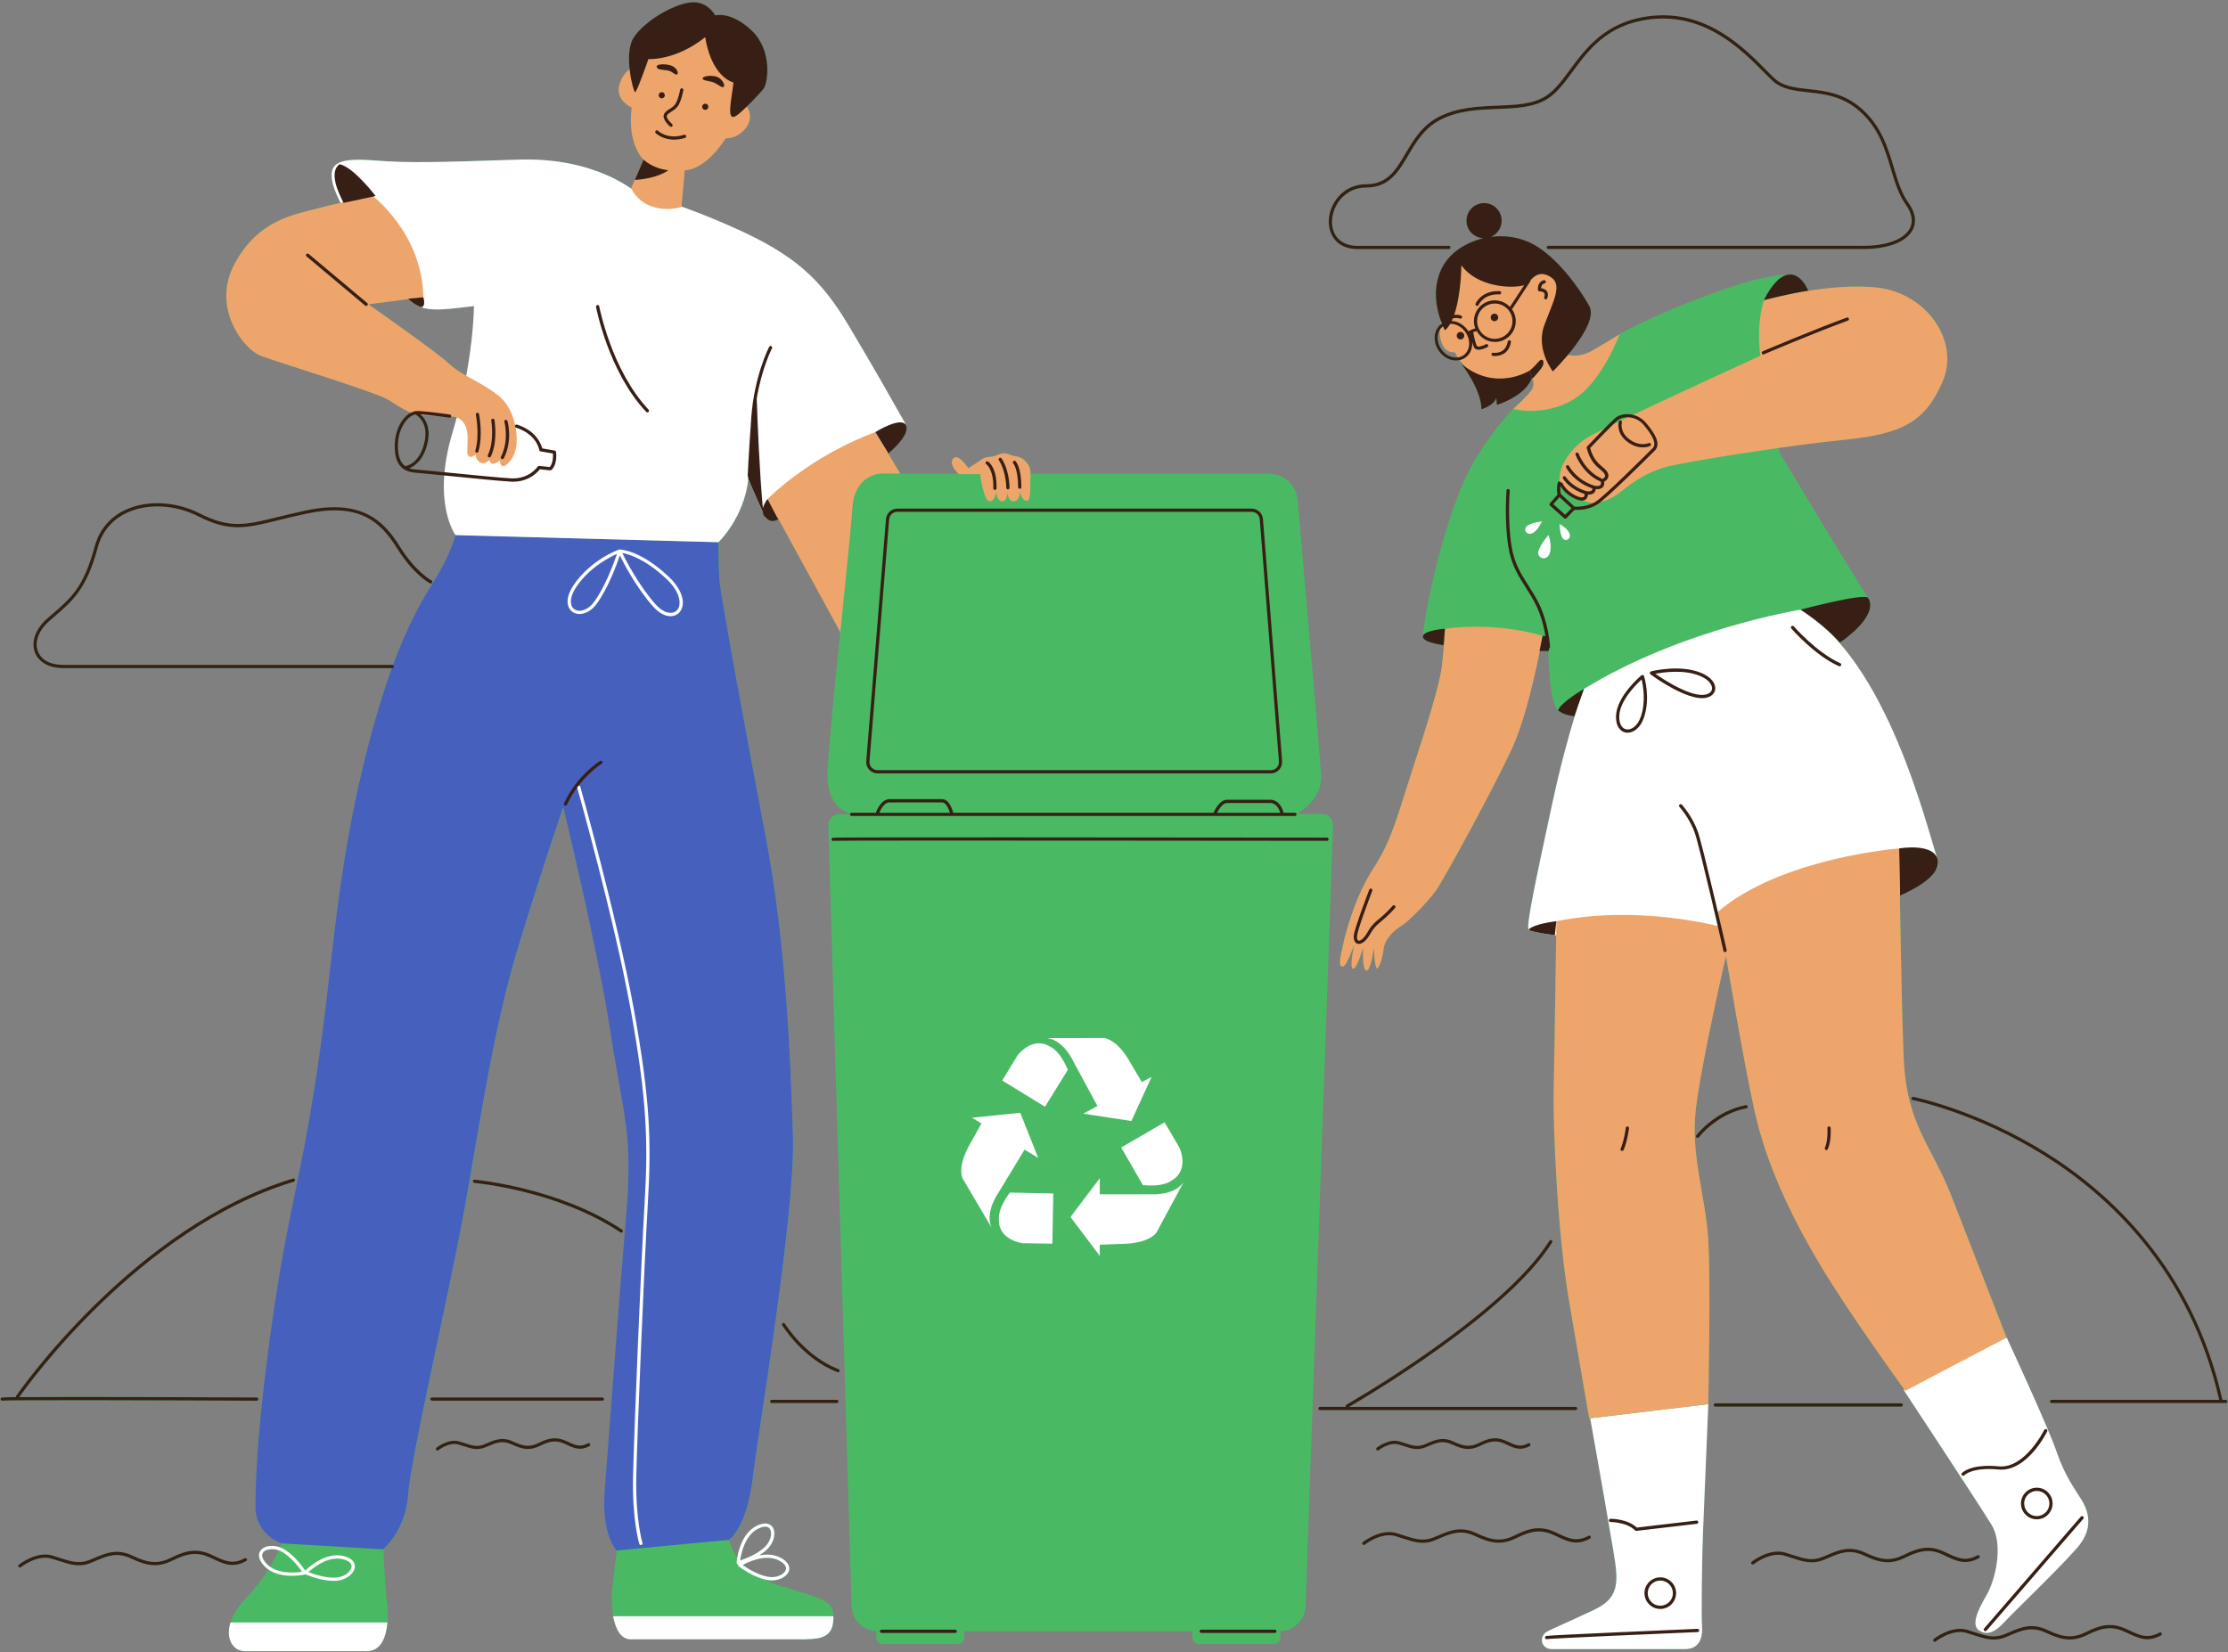 <svg xmlns="http://www.w3.org/2000/svg" xmlns:xlink="http://www.w3.org/1999/xlink" width="1080" zoomAndPan="magnify" viewBox="0 0 810 600.75" height="801" preserveAspectRatio="xMidYMid meet" version="1.0"><rect x="0" y="0" width="810" height="600.75" fill="#808080" stroke="none"/><defs><clipPath id="1ce5d9a3af"><path d="M 0.168 0 L 809.832 0 L 809.832 600.5 L 0.168 600.5 Z M 0.168 0 " clip-rule="nonzero"/></clipPath><clipPath id="974770b0f2"><path d="M 83 57 L 760 57 L 760 600.5 L 83 600.5 Z M 83 57 " clip-rule="nonzero"/></clipPath><clipPath id="ca9800bfce"><path d="M 0.168 0 L 809.832 0 L 809.832 597 L 0.168 597 Z M 0.168 0 " clip-rule="nonzero"/></clipPath></defs><g clip-path="url(#1ce5d9a3af)"><path fill="#49ba63" d="M 480.59 295.973 L 471.609 295.973 C 474.188 294.391 480.801 289.512 480.297 281.707 C 479.773 273.855 473.961 206.934 471.758 181.781 C 471.285 176.395 466.777 172.281 461.375 172.281 L 374.602 172.281 C 374.75 168.48 371.582 166.145 369.441 165.934 C 367.289 165.723 365.574 163.992 362.992 165.281 C 360.414 166.57 358.684 165.703 356.969 166.996 C 355.254 168.285 352.023 170.227 352.023 170.227 C 352.023 170.227 349.867 166.996 348.152 166.359 C 346.438 165.723 344.332 168.25 348.48 172.281 L 320.824 172.281 C 318.879 172.281 317.07 172.82 315.5 173.77 C 317.281 172.676 319.207 172.184 320.824 172.184 C 324.906 172.184 327.289 172.184 327.289 172.184 L 322.766 164.645 C 322.781 164.629 322.801 164.609 322.816 164.594 L 322.98 164.871 C 322.98 164.871 330.945 158.426 329.426 154.754 C 329.363 154.59 329.266 154.477 329.168 154.359 C 329.102 154.082 329.02 153.82 328.887 153.578 C 323.402 143.898 318.555 135.184 308.547 118.402 C 298.539 101.625 289.184 92.582 265.609 82.25 C 258.426 79.098 252.516 76.797 247.766 75.117 L 248.941 61.91 C 257.121 61.488 263.797 50.289 263.797 50.289 C 263.797 50.289 268.32 50.617 271.438 46.094 C 273.625 42.93 272.434 40.137 271.52 38.75 C 273.938 36.414 276.66 33.527 277.656 32.219 C 279.191 30.195 280.973 18.43 273.379 11.164 C 265.789 3.902 260.059 5.598 260.059 5.598 C 260.059 5.598 257.234 0.031 250.77 0.914 C 244.32 1.797 234.461 7.688 230.508 13.5 C 228.598 16.289 228.484 21.008 228.941 25.168 C 227.832 25.984 225.742 27.926 225.055 31.566 C 224.094 36.629 229.676 39.094 229.676 39.094 C 227.961 52.656 233.984 58.027 233.984 58.027 L 229.465 68.457 C 229.465 68.457 229.496 68.52 229.547 68.637 C 224.32 64.914 210.77 57.293 188.469 58.027 C 159.098 58.988 149.09 59.316 136.488 58.352 C 123.898 57.391 119.051 58.68 120.996 66.742 C 121.434 68.57 122.449 71.004 123.836 73.746 C 121.254 74.332 118.527 74.984 115.934 75.672 C 107.004 78.039 94.09 79.75 85.371 95.797 C 76.652 111.824 88.605 126.988 94.84 129.355 C 101.078 131.723 136.812 142.594 141.223 145.383 C 144.145 147.242 146.84 148.992 149.484 150.02 C 148.879 150.312 148.273 150.688 147.719 151.211 C 145.336 153.398 143.688 157.316 143.559 161.184 C 143.395 165.523 143.996 171.367 150.984 171.906 C 152.945 172.055 156.879 172.445 161.562 172.902 C 160.504 187.707 165.66 194.562 165.66 194.562 C 165.66 194.562 163.949 201.449 158.348 210.492 C 154.758 216.305 149.188 224.988 142.938 241.883 C 142.84 241.816 142.758 241.766 142.641 241.766 L 22.973 241.766 C 18.336 241.766 14.988 239.957 13.816 236.789 C 12.523 233.359 14.125 229.148 17.977 225.805 L 19.48 224.496 C 26.727 218.262 31.512 214.133 35.594 199.035 C 37.176 193.176 40.949 188.77 46.5 186.305 C 53.992 182.973 63.855 183.527 72.211 187.789 C 83.543 193.535 89.453 192.082 101.238 189.16 C 104.227 188.426 107.605 187.594 111.543 186.762 C 129.891 182.891 137.891 188.93 144.273 199.199 C 150.316 208.91 156.094 211.98 156.34 212.109 C 156.633 212.258 156.977 212.141 157.125 211.863 C 157.27 211.57 157.156 211.227 156.879 211.082 C 156.812 211.047 151.117 207.996 145.27 198.594 C 139.523 189.355 131.426 181.391 111.297 185.633 C 107.328 186.465 103.949 187.316 100.945 188.051 C 89.438 190.891 83.656 192.309 72.719 186.762 C 64.051 182.355 53.812 181.781 45.992 185.258 C 40.117 187.871 36.117 192.539 34.434 198.758 C 30.449 213.496 26.027 217.316 18.695 223.633 L 17.195 224.938 C 12.965 228.609 11.234 233.328 12.688 237.23 C 14.027 240.82 17.863 242.977 22.957 242.977 L 142.527 242.977 C 139.164 252.18 135.621 263.754 132.078 278.543 C 121.746 321.582 120.879 353.852 114.855 392.586 C 108.832 431.32 104.961 439.922 99.363 478.23 C 93.762 516.539 92.914 537.609 92.914 547.941 C 92.914 558.273 102.383 561.277 102.383 561.277 C 102.383 561.277 102.203 561.816 101.828 562.73 C 99.07 561.703 96 562.141 94.727 563.871 C 94.219 564.574 93.32 566.516 96.082 569.473 C 96.539 569.961 97.062 570.367 97.598 570.746 C 95.641 573.812 92.996 577.387 89.469 581.078 C 86.203 584.488 84.406 587.754 83.656 590.594 C 83.59 590.871 83.527 591.133 83.461 591.391 C 83.41 591.605 83.379 591.816 83.348 592.012 C 83.297 592.289 83.281 592.566 83.266 592.844 C 83.25 593.105 83.234 593.367 83.234 593.613 C 83.234 593.875 83.234 594.133 83.266 594.379 C 83.281 594.559 83.297 594.723 83.332 594.902 C 83.363 595.129 83.41 595.359 83.461 595.586 C 83.492 595.719 83.512 595.863 83.543 595.996 C 83.625 596.305 83.738 596.617 83.871 596.895 C 83.918 597.008 83.984 597.137 84.031 597.25 C 84.129 597.465 84.246 597.66 84.359 597.84 C 84.426 597.938 84.473 598.02 84.539 598.117 C 84.719 598.363 84.914 598.605 85.125 598.82 C 85.191 598.883 85.258 598.934 85.32 599 C 85.5 599.16 85.68 599.309 85.879 599.457 C 85.941 599.504 86.023 599.555 86.09 599.602 C 86.352 599.766 86.613 599.914 86.891 600.027 C 86.938 600.043 86.988 600.059 87.035 600.074 C 87.281 600.172 87.543 600.254 87.805 600.305 C 87.887 600.32 87.969 600.336 88.066 600.352 C 88.375 600.402 88.703 600.449 89.043 600.449 C 95.07 600.449 126.055 600.449 133.387 600.449 C 133.793 600.449 134.168 600.402 134.543 600.352 C 134.645 600.336 134.742 600.32 134.84 600.289 C 135.148 600.223 135.441 600.141 135.719 600.027 C 135.77 600.012 135.816 599.992 135.867 599.977 C 136.176 599.848 136.488 599.684 136.766 599.504 C 136.848 599.457 136.914 599.406 136.977 599.359 C 137.191 599.195 137.402 599.031 137.613 598.836 C 137.68 598.785 137.727 598.738 137.793 598.672 C 138.023 598.426 138.25 598.184 138.445 597.906 C 138.496 597.84 138.543 597.758 138.594 597.676 C 138.742 597.449 138.887 597.219 139.035 596.973 C 139.082 596.875 139.148 596.777 139.199 596.68 C 139.359 596.371 139.508 596.043 139.656 595.703 C 139.688 595.602 139.719 595.523 139.754 595.422 C 139.852 595.145 139.949 594.867 140.031 594.59 C 140.078 594.461 140.113 594.312 140.16 594.168 C 140.242 593.875 140.324 593.562 140.391 593.254 C 140.422 593.09 140.453 592.926 140.488 592.762 C 140.555 592.453 140.602 592.145 140.652 591.832 C 140.684 591.652 140.699 591.473 140.73 591.293 C 140.766 591.031 140.797 590.773 140.812 590.512 C 141.074 587.934 140.977 585.207 140.699 582.805 C 139.836 575.492 139.41 563.449 139.41 563.449 C 139.41 563.449 147.59 556.559 148.453 543.648 C 149.32 530.738 162.656 473.496 168.258 443.379 C 173.859 413.25 179.016 375.383 188.484 344.402 C 197.953 313.422 204.844 293.625 204.844 293.625 C 204.844 293.625 217.332 344.828 222.066 375.824 C 226.801 406.801 230.246 411.977 227.668 442.531 C 225.09 473.086 221.219 525.598 219.914 541.934 C 218.625 558.289 224.223 563.891 224.223 563.891 C 224.223 563.891 222.934 574.223 222.508 578.516 C 222.312 580.457 222.297 584.211 222.965 587.77 C 223.062 588.289 223.18 588.797 223.309 589.285 C 223.324 589.367 223.359 589.449 223.375 589.531 C 223.488 589.938 223.602 590.348 223.734 590.738 C 223.781 590.871 223.816 590.984 223.863 591.113 C 223.996 591.457 224.125 591.785 224.254 592.094 C 224.32 592.242 224.387 592.371 224.453 592.52 C 224.598 592.797 224.746 593.059 224.891 593.316 C 224.973 593.465 225.07 593.594 225.152 593.727 C 225.316 593.953 225.48 594.168 225.66 594.363 C 225.773 594.492 225.871 594.609 225.984 594.723 C 226.184 594.902 226.379 595.066 226.59 595.211 C 226.723 595.309 226.836 595.406 226.965 595.488 C 227.195 595.637 227.457 595.734 227.719 595.816 C 227.848 595.863 227.961 595.93 228.094 595.961 C 228.484 596.078 228.91 596.141 229.367 596.141 C 236.254 596.141 282.734 596.141 290.066 596.141 C 297.379 596.141 302.555 596.141 302.98 589.254 C 303.402 582.367 301.266 581.941 284.043 576.766 C 281.641 576.051 279.586 575.199 277.754 574.285 C 278.457 574.465 279.16 574.613 279.844 574.68 C 280.105 574.711 280.383 574.711 280.645 574.711 C 283.586 574.711 286.277 573.227 286.867 571.168 C 287.109 570.336 287.273 568.199 283.664 566.387 C 281.184 565.145 278.441 565.145 275.977 565.637 C 277.25 564.852 278.473 563.938 279.422 562.895 C 281.594 560.477 282.211 557.016 280.809 555.172 C 280.285 554.488 278.672 553.066 275.062 554.879 C 270.262 557.293 268.613 563.301 268.074 566.387 C 265.527 562.859 265.102 559.988 265.102 559.988 C 265.102 559.988 271.551 555.68 273.707 537.609 C 275.863 519.543 289.199 441.652 288.336 413.234 C 287.469 384.832 285.754 342.656 278.441 304.363 C 271.129 266.055 262.082 216.566 261.66 211.406 C 261.234 206.25 261.234 197.207 261.234 197.207 C 261.234 197.207 270.492 188.492 272.105 174.289 C 272.105 174.289 272.141 174.387 272.203 174.52 C 272.695 175.676 275.129 181.391 277.297 186.125 C 277.363 186.844 277.625 187.543 278.246 188.164 C 278.344 188.395 278.555 188.523 278.832 188.637 C 281.152 190.418 282.98 188.816 282.98 188.816 L 282.734 188.344 C 282.77 188.328 282.801 188.328 282.832 188.312 L 305.477 229.723 C 303.223 251.938 301.117 273.66 300.84 280.469 C 300.367 291.762 306.066 294.977 309.184 295.91 C 309.168 295.941 309.152 295.988 309.133 296.039 L 305.133 296.039 C 302.883 296.039 301.07 297.898 301.133 300.152 L 309.609 584.047 C 309.754 588.977 313.707 592.895 318.586 593.09 L 318.586 595.473 C 318.586 596.73 319.617 597.758 320.871 597.758 L 348.266 597.758 C 349.523 597.758 350.555 596.73 350.555 595.473 L 350.555 593.137 L 433.52 593.137 L 433.52 595.473 C 433.52 596.73 434.551 597.758 435.809 597.758 L 463.203 597.758 C 464.457 597.758 465.488 596.73 465.488 595.473 L 465.488 593.105 C 470.434 592.992 474.449 589.059 474.629 584.098 L 484.637 300.168 C 484.652 297.852 482.844 295.973 480.59 295.973 Z M 96.914 568.605 C 95.363 566.957 94.922 565.504 95.656 564.508 C 96.195 563.773 97.418 563.285 98.891 563.285 C 99.656 563.285 100.504 563.465 101.34 563.773 C 100.684 565.242 99.656 567.285 98.203 569.684 C 97.746 569.355 97.305 569.031 96.914 568.605 Z M 275.551 555.875 C 276.582 555.352 277.477 555.109 278.195 555.109 C 278.898 555.109 279.469 555.352 279.828 555.824 C 280.762 557.051 280.449 559.906 278.508 562.043 C 275.926 564.918 271.012 566.762 269.055 567.414 C 269.398 565.016 270.754 558.289 275.551 555.875 Z M 283.094 567.383 C 285.117 568.395 286.031 569.602 285.691 570.793 C 285.266 572.262 282.801 573.73 279.91 573.453 C 276.922 573.176 273.609 571.414 271.488 570.09 C 271.047 569.699 270.637 569.324 270.262 568.934 C 272.613 567.676 278.492 565.062 283.094 567.383 Z M 133.891 110.648 L 148.422 108.773 C 148.766 109.082 149.109 109.375 149.449 109.652 C 149.449 109.652 149.465 109.672 149.465 109.672 C 149.844 109.965 150.219 110.242 150.609 110.484 C 150.625 110.504 150.641 110.504 150.66 110.52 C 151.035 110.762 151.41 110.977 151.801 111.172 C 151.816 111.188 151.852 111.188 151.867 111.203 C 152.258 111.398 152.648 111.562 153.059 111.711 C 156.992 113.113 162.121 112.559 172.324 111.301 C 172.324 111.301 172.324 121.453 169.516 136.633 C 167.215 135.312 165.074 133.957 163.277 132.293 C 158.43 127.754 133.891 110.648 133.891 110.648 Z M 147.344 169.523 C 145.367 168.121 144.535 165.477 144.684 161.23 C 144.812 157.656 146.301 154.066 148.473 152.094 C 149.289 151.355 150.137 150.883 151 150.703 C 152.062 151.309 155.867 153.984 154.281 160.875 C 152.473 168.723 147.672 169.426 147.477 169.457 C 147.426 169.457 147.395 169.508 147.344 169.523 Z M 151.035 170.75 C 150.203 170.684 149.484 170.504 148.828 170.293 C 150.641 169.59 153.973 167.469 155.441 161.152 C 156.699 155.73 154.82 152.598 153.188 150.98 C 153.285 150.98 153.387 151.016 153.484 151.016 C 154.805 151.078 156.113 151.113 157.402 151.129 C 160.52 151.488 163.359 151.914 163.41 151.914 C 163.703 151.961 163.98 151.75 164.047 151.457 C 164.355 151.488 164.684 151.504 164.992 151.555 C 165.383 151.602 165.727 151.715 166.07 151.848 C 165.598 153.594 165.105 155.355 164.566 157.152 C 162.902 162.684 162.039 167.516 161.645 171.777 C 156.945 171.285 153.008 170.895 151.035 170.75 Z M 314.145 174.73 C 314.473 174.453 314.816 174.207 315.141 173.98 C 314.801 174.207 314.473 174.469 314.145 174.73 Z M 310.047 183.594 C 310.164 182.176 310.441 180.902 310.816 179.773 C 310.637 180.363 310.504 180.965 310.441 181.602 C 310 185.781 309.43 191.168 308.793 197.223 C 309.363 191.25 309.852 186.109 310.047 183.594 Z M 311.141 178.91 C 311.062 179.121 310.945 179.332 310.883 179.562 C 310.961 179.332 311.062 179.121 311.141 178.91 Z M 578.105 515.707 L 621.039 510.547 C 621.039 510.547 619.426 549.605 619.098 557.672 C 618.773 565.734 618.445 586.723 618.773 591.555 C 619.098 596.402 617.156 599.617 612.633 599.617 C 608.109 599.617 568.406 599.617 564.211 599.617 C 560.016 599.617 559.363 594.77 562.594 593.172 C 565.828 591.57 568.406 590.594 579.379 585.418 C 590.348 580.262 588.094 573.469 585.516 557.98 C 582.938 542.508 578.105 515.707 578.105 515.707 Z M 616.52 403.391 C 618.461 386.613 627.488 347.551 627.488 347.551 C 627.488 347.551 633.629 384.668 637.824 403.719 C 642.02 422.766 650.738 441.488 661.707 459.883 C 671.848 476.891 689.707 501.586 692.352 505.242 L 692.059 505.391 C 692.059 505.391 719.504 547.027 724.023 554.453 C 728.547 561.883 725.316 574.793 722.082 580.277 C 718.848 585.762 716.598 590.934 719.504 592.859 C 722.41 594.805 725.316 593.516 728.855 589.629 C 732.418 585.762 753.07 566.059 756.629 560.902 C 760.188 555.742 759.859 550.57 756.953 545.738 C 754.047 540.891 750.816 537.023 747.598 527.668 C 744.367 518.316 729.527 486.359 729.527 486.359 C 729.527 486.359 716.938 454.09 709.512 435.039 C 702.082 415.992 693.055 409.219 692.074 384.051 C 691.453 368.055 690.98 341.887 690.703 324.945 C 690.719 324.93 690.754 324.93 690.77 324.914 L 690.785 325.633 C 690.785 325.633 700.891 321.551 703.828 316.395 C 704.645 315.203 704.941 314.043 704.562 312.934 C 704.484 312.492 704.352 312.102 704.172 311.723 C 700.254 299.238 689.723 257.828 668.777 233.836 C 670.949 232.301 672.828 230.781 674.395 229.297 C 675 228.727 675.535 228.172 676.043 227.617 C 676.074 227.566 676.125 227.535 676.156 227.484 C 677.137 226.391 677.938 225.348 678.539 224.336 C 678.574 224.27 678.605 224.203 678.656 224.141 C 678.934 223.648 679.176 223.176 679.375 222.703 C 679.375 222.703 679.375 222.688 679.391 222.688 C 679.57 222.23 679.715 221.773 679.797 221.332 C 679.812 221.25 679.832 221.168 679.848 221.086 C 679.93 220.68 679.961 220.27 679.945 219.879 C 679.945 219.863 679.945 219.848 679.945 219.828 C 679.93 219.438 679.863 219.062 679.75 218.688 C 679.715 218.605 679.699 218.508 679.668 218.426 C 679.535 218.066 679.391 217.707 679.16 217.383 C 674.004 209.629 646.887 164.449 646.887 164.449 L 646.707 162.883 C 655.164 161.688 663.52 160.613 670.344 159.926 C 691.863 157.773 700.043 153.25 706.297 138.625 C 712.531 124 700.484 106.781 682.836 104.625 C 674.656 103.629 665.121 104.527 657.25 105.785 C 657.25 105.77 657.234 105.754 657.234 105.734 C 657.301 105.719 657.367 105.719 657.43 105.703 C 656.895 104.496 656.273 103.469 655.602 102.602 C 655.359 102.277 655.113 101.98 654.836 101.723 C 653.449 100.316 651.863 99.633 650.148 99.895 C 647.703 99.777 644.566 100.332 640.422 101.184 C 627.93 103.762 596.52 116.246 586.184 123.137 C 585.941 123.301 585.711 123.461 585.469 123.625 C 582.953 125.145 579.688 127.086 578.121 127.918 C 575.852 129.109 572.406 129.746 570.07 129.027 C 574.691 123.512 580.16 115.578 577.793 111.301 C 573.926 104.316 565.957 93.656 557.777 89.039 C 553.191 86.441 547.605 85.43 542.105 86.133 C 544.359 85.137 545.941 82.902 545.941 80.273 C 545.941 76.73 543.07 73.875 539.543 73.875 C 536 73.875 533.141 76.746 533.141 80.273 C 533.141 83.719 535.867 86.508 539.297 86.656 C 536 87.422 532.781 88.828 529.91 90.883 C 522.254 96.383 520 106.453 523.984 117.082 C 523.902 117.324 523.82 117.668 523.723 118.059 C 521.207 120.199 520.863 124.277 523.055 127.527 C 524.18 129.176 525.777 130.367 527.559 130.855 C 528.164 131.02 528.785 131.117 529.371 131.117 C 529.812 131.117 530.234 131.051 530.645 130.969 C 531.312 131.902 532.016 132.719 532.734 133.402 C 532.246 133.043 531.77 132.719 531.281 132.309 C 531.281 132.309 538.594 141.562 538.594 148.875 C 538.594 148.875 543.328 147.375 543.984 144.68 L 544.195 147.262 C 544.195 147.262 554.742 144.145 556.996 137.254 L 555.965 134.887 C 555.965 134.887 555.703 135.035 555.281 135.262 C 555.723 135.035 555.965 134.887 555.965 134.887 C 555.965 134.887 556 134.938 556 134.953 C 556.145 135.215 556.75 136.355 557.141 137.695 C 557.516 139.02 557.68 140.551 556.93 141.68 C 556.391 142.496 555.461 143.555 554.449 144.602 C 551.066 147.391 544.898 153.496 537.078 165.77 C 525.027 184.703 517.273 226.457 517.273 231.613 C 517.273 232.203 517.895 232.742 518.973 233.199 C 518.988 233.199 519.004 233.215 519.02 233.215 C 519.234 233.297 519.461 233.395 519.707 233.477 C 519.77 233.492 519.836 233.523 519.902 233.539 C 520.129 233.621 520.391 233.703 520.652 233.77 C 520.734 233.785 520.832 233.816 520.914 233.836 C 521.191 233.914 521.453 233.98 521.746 234.047 C 521.797 234.062 521.844 234.062 521.895 234.078 C 522.594 234.242 523.348 234.391 524.18 234.535 C 524.426 234.586 524.668 234.617 524.93 234.668 C 524.75 237 524.504 239.742 524.18 242.355 C 523.379 248.801 519.02 263.02 513.52 279.797 C 508.031 296.578 506.09 305.293 499.477 315.461 C 492.867 325.633 489.469 338.051 488.18 343.863 C 486.891 349.676 486.727 351.453 488.18 351.453 C 489.633 351.453 492.375 343.227 492.375 343.227 C 492.375 343.227 490.434 352.105 491.887 352.27 C 493.34 352.434 495.594 344.371 495.594 344.371 C 495.594 344.371 495.102 352.598 496.719 352.922 C 498.336 353.25 499.461 344.531 499.461 344.531 C 499.461 344.531 499.789 352.121 500.59 352.121 C 501.387 352.121 502.695 348.254 503.004 345.023 C 503.332 341.789 506.398 338.574 509.305 336.797 C 512.211 335.016 519.312 327.754 522.219 323.559 C 525.125 319.363 543.035 286.605 549.664 272.242 C 554.398 261.957 558.07 245.375 559.77 236.789 L 562.906 236.789 C 562.906 236.789 562.906 250.566 565.484 257.012 C 565.941 258.137 567.035 259.02 568.715 259.641 C 568.75 259.656 568.766 259.656 568.797 259.672 C 569.27 259.836 569.777 260 570.332 260.129 C 570.383 260.145 570.43 260.145 570.48 260.164 C 571.082 260.309 571.738 260.422 572.453 260.52 C 570.285 267.555 567.297 278.297 564.195 292.727 C 558.168 320.703 555.148 334.902 555.59 337.906 C 555.672 338.43 557.891 338.984 561.469 339.539 C 561.5 339.539 561.516 339.555 561.551 339.555 C 562.07 339.637 562.625 339.719 563.215 339.801 C 563.262 339.801 563.328 339.816 563.379 339.816 C 563.965 339.898 564.586 339.98 565.238 340.059 C 565.238 340.059 565.238 340.059 565.254 340.059 C 565.418 340.078 565.582 340.109 565.746 340.125 C 565.566 352.742 565.109 385.109 564.848 395.672 C 564.52 408.906 566.137 447.641 570.332 472.484 C 574.527 497.344 577.762 515.738 577.762 515.738 L 621.023 510.582 C 621.023 510.582 621.988 466.035 621.023 450.547 C 620.062 435.023 614.574 420.172 616.52 403.391 Z M 527.852 129.797 C 526.316 129.371 524.93 128.328 523.949 126.891 C 522.414 124.621 522.301 121.895 523.445 120.004 C 523.379 121.258 523.492 122.746 524.031 124.359 C 525.484 128.719 528.883 128.066 528.883 128.066 C 529.238 128.75 529.617 129.371 530.008 129.957 C 529.305 130.059 528.57 130.008 527.852 129.797 Z M 214.492 525.043 C 214.641 525.336 214.543 525.68 214.246 525.84 C 210.902 527.621 208.746 526.609 205.758 525.203 L 205.285 524.992 C 202.461 523.672 200.078 523.852 196.5 525.629 C 192.977 527.391 190.445 527.277 186.035 525.203 C 182.691 523.621 180.324 524.633 177.562 525.793 C 177.156 525.973 176.746 526.137 176.34 526.297 C 173.48 527.441 171.293 526.723 168.52 525.824 C 167.93 525.629 167.312 525.434 166.641 525.238 C 163.312 524.258 159.426 527.262 159.375 527.293 C 159.262 527.375 159.148 527.426 159.016 527.426 C 158.836 527.426 158.676 527.344 158.559 527.195 C 158.363 526.934 158.398 526.574 158.66 526.379 C 158.836 526.234 163.051 522.953 166.969 524.109 C 167.637 524.309 168.273 524.52 168.879 524.715 C 171.523 525.582 173.434 526.199 175.898 525.223 C 176.305 525.059 176.715 524.895 177.105 524.715 C 179.867 523.539 182.707 522.332 186.527 524.145 C 190.59 526.07 192.781 526.168 195.965 524.586 C 199.211 522.969 202.117 522.234 205.773 523.934 L 206.25 524.145 C 209.219 525.547 210.867 526.316 213.691 524.797 C 213.988 524.648 214.348 524.766 214.492 525.043 Z M 77.094 566.711 L 76.391 566.387 C 72.082 564.379 68.457 564.641 63.02 567.348 C 57.863 569.93 54.125 569.781 47.66 566.711 C 42.547 564.297 38.957 565.816 34.793 567.578 C 34.191 567.84 33.586 568.082 32.965 568.344 C 28.801 570.012 25.586 568.965 21.504 567.625 C 20.621 567.332 19.691 567.039 18.695 566.746 C 13.57 565.227 7.66 569.832 7.594 569.863 C 7.48 569.945 7.367 569.992 7.234 569.992 C 7.055 569.992 6.891 569.91 6.777 569.766 C 6.582 569.504 6.613 569.145 6.875 568.949 C 7.137 568.738 13.324 563.953 19.023 565.617 C 20.035 565.914 20.965 566.223 21.863 566.516 C 25.863 567.824 28.754 568.754 32.523 567.25 C 33.145 567.008 33.73 566.746 34.336 566.5 C 38.582 564.703 42.582 563.008 48.164 565.652 C 54.32 568.574 57.668 568.719 62.5 566.305 C 67.414 563.855 71.527 562.828 76.898 565.324 L 77.602 565.652 C 81.977 567.707 84.621 568.949 88.965 566.633 C 89.242 566.469 89.602 566.582 89.762 566.875 C 89.91 567.168 89.812 567.512 89.52 567.676 C 84.637 570.254 81.633 568.836 77.094 566.711 Z M 0.902 509.289 C 0.59 509.34 0.281 509.145 0.215 508.832 C 0.148 508.523 0.328 508.23 0.641 508.148 C 0.883 508.082 2.762 508.035 5.832 508 C 5.781 507.84 5.797 507.676 5.898 507.512 C 6.32 506.891 48.441 446.023 106.496 428.527 C 106.809 428.43 107.133 428.609 107.23 428.918 C 107.328 429.23 107.148 429.555 106.84 429.652 C 50.664 446.578 9.473 504.441 6.992 507.984 C 26.664 507.805 85.5 508.082 93.32 508.117 C 93.648 508.117 93.91 508.375 93.91 508.703 C 93.91 509.031 93.648 509.289 93.32 509.289 C 62.172 509.16 2.793 508.965 0.902 509.289 Z M 172.469 430.129 C 172.145 430.094 171.914 429.816 171.93 429.492 C 171.965 429.164 172.258 428.938 172.566 428.953 C 172.879 428.984 203.113 431.727 226.215 447.117 C 226.477 447.297 226.559 447.656 226.379 447.934 C 226.266 448.098 226.086 448.195 225.887 448.195 C 225.773 448.195 225.66 448.164 225.562 448.098 C 202.707 432.871 172.766 430.145 172.469 430.129 Z M 304.824 509.586 C 304.824 509.91 304.562 510.172 304.238 510.172 L 280.562 510.172 C 280.238 510.172 279.977 509.91 279.977 509.586 C 279.977 509.258 280.238 508.996 280.562 508.996 L 304.238 508.996 C 304.562 508.996 304.824 509.258 304.824 509.586 Z M 219.586 508.719 C 219.586 509.047 219.324 509.309 219 509.309 L 157.027 509.309 C 156.699 509.309 156.438 509.047 156.438 508.719 C 156.438 508.395 156.699 508.133 157.027 508.133 L 219.016 508.133 C 219.324 508.133 219.586 508.395 219.586 508.719 Z M 305.215 498.598 C 305.133 498.828 304.906 498.977 304.66 498.977 C 304.594 498.977 304.516 498.957 304.449 498.941 C 291.926 494.191 284.434 482.031 284.352 481.918 C 284.188 481.641 284.27 481.281 284.547 481.117 C 284.824 480.953 285.184 481.035 285.348 481.312 C 285.414 481.43 292.711 493.246 304.855 497.848 C 305.168 497.965 305.332 498.289 305.215 498.598 Z M 483.102 80.68 C 483.102 74.121 488.277 67.02 496.637 67.02 C 504.441 67.02 507.492 61.828 511.035 55.805 C 513.828 51.055 516.996 45.688 523.055 42.551 C 529.926 39.012 537.289 38.715 544.422 38.438 C 551.102 38.18 557.418 37.934 562.168 34.832 C 565.352 32.758 567.996 29.168 570.789 25.383 C 576.52 17.613 583.637 7.949 599.441 5.91 C 620.125 3.215 633.891 17.156 642.117 25.465 C 643.227 26.59 644.223 27.602 645.121 28.434 C 648.273 31.402 652.516 31.859 657.449 32.398 C 663.539 33.07 670.441 33.82 676.957 39.613 C 684.074 45.93 686.457 53.945 688.582 61.031 C 689.984 65.73 691.324 70.188 693.84 73.711 C 697.039 78.184 696.465 81.547 695.422 83.57 C 693.168 87.945 686.441 90.574 677.43 90.574 L 562.938 90.574 C 562.609 90.574 562.348 90.312 562.348 89.984 C 562.348 89.66 562.609 89.398 562.938 89.398 L 677.43 89.398 C 685.984 89.398 692.32 87.016 694.375 83.031 C 695.648 80.551 695.145 77.562 692.875 74.398 C 690.246 70.707 688.891 66.172 687.453 61.371 C 685.285 54.109 683.047 46.602 676.172 40.496 C 669.922 34.945 663.227 34.211 657.316 33.574 C 652.402 33.035 647.75 32.531 644.32 29.297 C 643.422 28.449 642.41 27.422 641.285 26.297 C 633.219 18.133 619.703 4.473 599.605 7.082 C 584.309 9.074 577.629 18.117 571.754 26.098 C 568.895 29.969 566.203 33.641 562.84 35.828 C 557.812 39.109 551.344 39.352 544.488 39.629 C 537.484 39.91 530.254 40.188 523.609 43.613 C 517.844 46.586 514.906 51.594 512.066 56.426 C 508.508 62.48 505.145 68.211 496.652 68.211 C 489.012 68.211 484.297 74.691 484.297 80.699 C 484.297 84.91 486.742 89.414 493.648 89.414 L 526.793 89.414 C 527.117 89.414 527.379 89.676 527.379 90 C 527.379 90.328 527.117 90.59 526.793 90.59 L 493.648 90.59 C 485.863 90.574 483.102 85.25 483.102 80.68 Z M 785.867 593.875 C 786.016 594.168 785.918 594.512 785.621 594.672 C 780.758 597.27 777.754 595.863 773.199 593.727 L 772.496 593.398 C 768.172 591.391 764.562 591.637 759.125 594.363 C 753.965 596.941 750.227 596.793 743.762 593.727 C 738.652 591.309 735.062 592.828 730.898 594.59 C 730.293 594.852 729.691 595.113 729.07 595.359 C 724.906 597.023 721.691 595.98 717.609 594.641 C 716.727 594.348 715.797 594.051 714.801 593.758 C 709.691 592.258 703.766 596.844 703.699 596.875 C 703.586 596.957 703.469 597.008 703.34 597.008 C 703.16 597.008 702.996 596.926 702.883 596.777 C 702.688 596.516 702.719 596.16 702.98 595.961 C 703.242 595.75 709.414 590.969 715.129 592.633 C 716.141 592.926 717.07 593.238 717.969 593.531 C 721.969 594.836 724.859 595.766 728.629 594.266 C 729.25 594.02 729.836 593.758 730.441 593.516 C 734.668 591.719 738.668 590.02 744.27 592.664 C 750.422 595.586 753.77 595.734 758.602 593.316 C 763.516 590.871 767.633 589.84 772.984 592.34 L 773.688 592.664 C 778.062 594.723 780.707 595.961 785.051 593.645 C 785.359 593.465 785.719 593.578 785.867 593.875 Z M 691.191 511.461 L 623.621 511.461 C 623.293 511.461 623.031 511.199 623.031 510.875 C 623.031 510.547 623.293 510.285 623.621 510.285 L 691.191 510.285 C 691.52 510.285 691.781 510.547 691.781 510.875 C 691.781 511.199 691.52 511.461 691.191 511.461 Z M 706.344 565.309 C 702.035 563.301 698.41 563.562 692.973 566.273 C 687.812 568.852 684.074 568.688 677.609 565.637 C 672.5 563.203 668.91 564.738 664.73 566.5 C 664.125 566.762 663.52 567.008 662.902 567.27 C 658.738 568.934 655.52 567.887 651.441 566.551 C 650.559 566.254 649.629 565.961 648.633 565.668 C 643.523 564.148 637.594 568.754 637.547 568.785 C 637.434 568.867 637.316 568.918 637.188 568.918 C 637.008 568.918 636.844 568.836 636.73 568.688 C 636.535 568.426 636.566 568.066 636.828 567.871 C 637.09 567.66 643.277 562.875 648.973 564.543 C 649.969 564.836 650.918 565.145 651.801 565.441 C 655.816 566.746 658.703 567.691 662.461 566.176 C 663.062 565.93 663.668 565.668 664.273 565.422 C 668.516 563.629 672.5 561.93 678.102 564.574 C 684.254 567.496 687.602 567.645 692.434 565.227 C 697.348 562.777 701.461 561.75 706.816 564.246 L 707.52 564.574 C 711.895 566.633 714.539 567.871 718.883 565.555 C 719.176 565.391 719.52 565.504 719.684 565.797 C 719.828 566.094 719.73 566.434 719.438 566.598 C 714.57 569.195 711.566 567.789 707.012 565.652 Z M 809.719 509.586 C 809.719 509.91 809.457 510.172 809.133 510.172 L 745.852 510.172 C 745.527 510.172 745.266 509.91 745.266 509.586 C 745.266 509.258 745.527 508.996 745.852 508.996 L 806.766 508.996 C 796.086 461.793 766.422 434.68 743.387 420.254 C 718.375 404.566 695.602 400.047 695.371 399.996 C 695.047 399.93 694.852 399.621 694.898 399.312 C 694.965 399 695.273 398.789 695.586 398.836 C 695.812 398.887 718.801 403.457 743.992 419.258 C 767.254 433.832 797.23 461.254 807.957 508.996 L 809.117 508.996 C 809.457 508.996 809.719 509.258 809.719 509.586 Z M 556.375 525.043 C 556.52 525.336 556.422 525.68 556.129 525.84 C 552.781 527.621 550.629 526.609 547.641 525.203 L 547.168 524.992 C 544.34 523.672 541.957 523.852 538.383 525.629 C 534.855 527.391 532.309 527.277 527.918 525.203 C 524.57 523.621 522.203 524.617 519.445 525.793 C 519.035 525.973 518.629 526.137 518.219 526.297 C 515.363 527.441 513.176 526.723 510.418 525.824 C 509.828 525.629 509.207 525.434 508.539 525.238 C 505.207 524.258 501.324 527.262 501.289 527.293 C 501.176 527.375 501.062 527.426 500.93 527.426 C 500.75 527.426 500.59 527.344 500.473 527.195 C 500.277 526.934 500.312 526.574 500.57 526.379 C 500.75 526.234 504.965 522.969 508.883 524.109 C 509.551 524.309 510.188 524.52 510.793 524.715 C 513.438 525.582 515.348 526.199 517.812 525.223 C 518.219 525.059 518.629 524.895 519.02 524.715 C 521.777 523.539 524.621 522.348 528.441 524.145 C 532.504 526.07 534.691 526.168 537.875 524.586 C 541.125 522.953 544.031 522.219 547.688 523.934 L 548.16 524.145 C 551.148 525.547 552.781 526.316 555.605 524.797 C 555.867 524.648 556.227 524.766 556.375 525.043 Z M 634.707 401.84 C 635.031 401.793 635.324 401.988 635.391 402.312 C 635.457 402.641 635.246 402.934 634.918 403 C 624.094 405.074 617.695 413.445 617.629 413.527 C 617.516 413.676 617.336 413.754 617.156 413.754 C 617.039 413.754 616.91 413.723 616.797 413.641 C 616.535 413.445 616.484 413.086 616.684 412.824 C 616.961 412.465 623.406 404.012 634.707 401.84 Z M 572.832 512.75 L 479.855 512.75 C 479.527 512.75 479.266 512.488 479.266 512.164 C 479.266 511.836 479.527 511.574 479.855 511.574 L 489.242 511.574 C 489.094 511.297 489.191 510.957 489.469 510.793 C 490.043 510.465 546.352 478.277 563.297 451.168 C 563.477 450.891 563.836 450.809 564.098 450.988 C 564.375 451.168 564.457 451.527 564.277 451.805 C 547.902 477.984 495.398 508.719 490.434 511.594 L 572.812 511.594 C 573.141 511.594 573.402 511.852 573.402 512.18 C 573.402 512.508 573.156 512.75 572.832 512.75 Z M 564.945 558.207 C 560.637 556.199 557.012 556.461 551.574 559.172 C 546.414 561.75 542.676 561.605 536.211 558.535 C 531.102 556.102 527.508 557.637 523.348 559.398 C 522.742 559.66 522.137 559.906 521.52 560.168 C 517.355 561.832 514.141 560.789 510.059 559.449 C 509.176 559.156 508.246 558.863 507.25 558.566 C 502.141 557.051 496.215 561.652 496.164 561.684 C 496.051 561.766 495.934 561.816 495.805 561.816 C 495.625 561.816 495.461 561.734 495.348 561.586 C 495.152 561.328 495.184 560.969 495.445 560.77 C 495.707 560.559 501.879 555.777 507.594 557.441 C 508.59 557.734 509.535 558.047 510.418 558.34 C 514.434 559.645 517.324 560.59 521.078 559.074 C 521.68 558.828 522.285 558.566 522.891 558.324 C 527.133 556.527 531.133 554.828 536.719 557.473 C 542.871 560.395 546.219 560.543 551.051 558.129 C 555.965 555.68 560.078 554.652 565.434 557.148 L 566.137 557.473 C 570.512 559.531 573.156 560.77 577.5 558.453 C 577.777 558.309 578.137 558.406 578.301 558.699 C 578.445 558.992 578.348 559.336 578.055 559.5 C 573.191 562.094 570.188 560.691 565.629 558.551 Z M 564.945 558.207 " fill-opacity="1" fill-rule="nonzero"/></g><path fill="#4660be" d="M 261.184 197.141 C 261.184 197.141 261.184 206.184 261.609 211.344 C 262.035 216.5 271.078 265.988 278.391 304.297 C 285.707 342.605 287.438 384.766 288.285 413.168 C 289.152 441.57 275.797 519.461 273.656 537.543 C 271.504 555.613 265.055 559.922 265.055 559.922 L 224.156 563.789 C 224.156 563.789 218.559 558.191 219.848 541.836 C 221.137 525.48 225.008 472.988 227.602 442.434 C 230.199 411.879 226.738 406.723 222.004 375.727 C 217.27 344.727 204.777 293.523 204.777 293.523 C 204.777 293.523 197.891 313.324 188.422 344.305 C 178.953 375.285 173.793 413.152 168.191 443.281 C 162.594 473.414 149.254 530.641 148.391 543.551 C 147.523 556.461 139.344 563.352 139.344 563.352 L 102.332 561.195 C 102.332 561.195 92.863 558.176 92.863 547.859 C 92.863 537.527 93.73 516.441 99.312 478.148 C 104.898 439.855 108.781 431.238 114.809 392.504 C 120.832 353.77 121.695 321.5 132.031 278.461 C 142.363 235.418 152.699 219.504 158.281 210.461 C 163.883 201.418 165.598 194.531 165.598 194.531 Z M 261.184 197.141 " fill-opacity="1" fill-rule="nonzero"/><g clip-path="url(#974770b0f2)"><path fill="#ffffff" d="M 568.031 195.605 C 567.082 194.074 566.969 190.531 566.969 190.531 C 566.969 190.531 569.926 192.066 570.625 194.074 C 571.328 196.082 568.977 197.141 568.031 195.605 Z M 229.332 596.078 C 236.223 596.078 282.703 596.078 290.031 596.078 C 297.348 596.078 302.523 596.078 302.945 589.188 C 302.98 588.648 302.996 588.145 302.98 587.688 L 222.902 587.688 C 223.719 592.047 225.547 596.078 229.332 596.078 Z M 563.281 201.484 C 564.473 198.824 562.984 194.531 562.984 194.531 C 562.984 194.531 559.77 198.152 559.262 200.57 C 558.742 202.969 562.09 204.129 563.281 201.484 Z M 89.012 600.387 C 95.035 600.387 126.023 600.387 133.352 600.387 C 138.43 600.387 140.391 595.422 140.832 589.957 L 83.789 589.957 C 81.91 596.043 84.832 600.387 89.012 600.387 Z M 210.688 223.258 C 209.727 223.258 208.844 222.996 208.141 222.508 C 206.199 221.137 205.156 217.742 208.617 212.648 C 214.785 203.555 224.633 199.98 225.039 199.836 C 225.07 199.82 225.105 199.836 225.121 199.836 C 225.152 199.836 225.188 199.801 225.234 199.801 C 225.527 199.801 232.695 199.918 243.062 209.645 C 247.031 213.367 248.891 217.512 248.043 220.711 C 247.602 222.375 246.441 223.551 244.875 223.926 C 244.516 224.008 244.141 224.059 243.766 224.059 C 241.707 224.059 239.438 222.801 237.383 220.484 C 231.473 213.809 226.949 205.223 225.332 201.973 C 224.223 205.285 221.152 213.742 216.992 219.469 C 215.047 222.133 212.68 223.258 210.688 223.258 Z M 226.23 201.074 C 227.637 203.965 232.223 212.844 238.281 219.668 C 240.387 222.051 242.754 223.191 244.613 222.75 C 245.773 222.473 246.59 221.641 246.918 220.383 C 247.488 218.23 246.574 214.508 242.262 210.477 C 234.461 203.164 228.5 201.469 226.23 201.074 Z M 216.059 218.754 C 220.141 213.137 223.242 204.535 224.305 201.402 C 221.531 202.625 214.348 206.316 209.594 213.301 C 206.805 217.414 207.195 220.402 208.828 221.543 C 210.492 222.719 213.594 222.133 216.059 218.754 Z M 96.066 569.406 C 93.305 566.469 94.203 564.527 94.711 563.809 C 96.082 561.93 99.574 561.539 102.512 562.941 C 106.48 564.836 109.91 569.535 110.988 571.102 C 112.441 569.699 118.512 564.312 124.781 565.766 C 128.715 566.68 129.043 568.801 129.012 569.668 C 128.914 571.984 126.219 574.254 123.004 574.711 C 122.43 574.793 121.844 574.824 121.238 574.824 C 116.898 574.824 112.145 572.914 111.066 572.457 C 111.035 572.477 111.004 572.508 110.969 572.508 C 110.789 572.539 108.801 572.98 106.203 572.98 C 102.969 572.996 98.809 572.328 96.066 569.406 Z M 112.129 571.641 C 114.055 572.395 119.004 574.105 122.824 573.566 C 125.68 573.16 127.754 571.168 127.82 569.633 C 127.867 568.395 126.691 567.43 124.488 566.926 C 119.281 565.719 113.926 570.012 112.129 571.641 Z M 96.914 568.605 C 100.586 572.523 107.426 571.902 109.828 571.527 C 108.637 569.832 105.469 565.668 101.992 564.004 C 100.945 563.496 99.852 563.285 98.871 563.285 C 97.418 563.285 96.18 563.758 95.641 564.508 C 94.922 565.504 95.379 566.973 96.914 568.605 Z M 234.344 437.57 C 233.023 459.734 230.461 521.746 230.148 537.008 C 229.824 552.742 232.32 561.051 232.434 561.391 C 232.516 561.637 232.746 561.801 232.988 561.801 C 233.039 561.801 233.105 561.801 233.168 561.766 C 233.48 561.668 233.66 561.344 233.562 561.031 C 233.527 560.949 231.016 552.527 231.324 537.008 C 231.637 521.746 234.199 459.77 235.52 437.617 C 236.859 415.289 236.418 399.719 230.344 366.469 C 224.273 333.254 211.098 286.523 210.965 286.051 C 210.887 285.738 210.559 285.543 210.25 285.641 C 209.938 285.723 209.758 286.051 209.84 286.359 C 209.969 286.832 223.145 333.516 229.203 366.664 C 235.242 399.832 235.668 415.34 234.344 437.57 Z M 585.531 557.996 C 588.113 573.488 590.379 580.262 579.395 585.434 C 568.422 590.594 565.828 591.57 562.609 593.188 C 559.395 594.805 560.031 599.637 564.227 599.637 C 568.422 599.637 608.129 599.637 612.648 599.637 C 617.172 599.637 619.098 596.402 618.789 591.57 C 618.461 586.723 618.789 565.75 619.113 557.688 C 619.441 549.625 621.059 510.562 621.059 510.562 L 578.121 515.723 C 578.105 515.707 582.938 542.508 585.531 557.996 Z M 557.109 193.879 C 559.199 192.898 560.535 189.566 560.535 189.566 C 560.535 189.566 556.734 190.059 555.184 191.25 C 553.633 192.426 555.02 194.855 557.109 193.879 Z M 704.547 312.918 C 700.238 300.004 686.035 240.184 654.625 221.691 C 654.625 221.691 611.57 228.578 575.852 250.516 C 575.852 250.516 570.25 264.715 564.227 292.691 C 558.203 320.668 555.184 334.871 555.621 337.875 C 556.047 340.895 625.793 344.762 625.793 344.762 C 625.793 344.762 708.84 325.828 704.547 312.918 Z M 279.387 562.844 C 278.441 563.906 277.219 564.82 275.945 565.586 C 278.41 565.098 281.152 565.082 283.633 566.336 C 287.242 568.148 287.078 570.289 286.832 571.121 C 286.246 573.16 283.551 574.66 280.613 574.66 C 280.352 574.66 280.074 574.645 279.812 574.629 C 274.621 574.141 268.777 569.699 268.531 569.504 C 268.383 569.391 268.285 569.211 268.305 569.016 C 268.305 568.949 268.336 568.898 268.352 568.836 C 268.223 568.836 268.105 568.785 268.008 568.719 C 267.863 568.605 267.781 568.41 267.797 568.23 C 267.828 567.824 268.582 558.078 275.031 554.848 C 278.637 553.035 280.254 554.453 280.777 555.141 C 282.18 556.969 281.559 560.43 279.387 562.844 Z M 269.969 569.078 C 271.668 570.254 276.074 573.078 279.926 573.438 C 282.816 573.715 285.281 572.246 285.707 570.777 C 286.051 569.586 285.117 568.379 283.109 567.367 C 278.293 564.965 272.09 567.902 269.969 569.078 Z M 278.508 562.062 C 280.449 559.906 280.762 557.051 279.828 555.844 C 279.453 555.352 278.898 555.125 278.195 555.125 C 277.461 555.125 276.562 555.387 275.551 555.891 C 270.754 558.309 269.398 565.031 269.07 567.43 C 271.031 566.762 275.926 564.918 278.508 562.062 Z M 756.953 545.723 C 754.047 540.875 750.816 537.008 747.598 527.652 C 744.367 518.301 729.527 486.34 729.527 486.34 L 692.074 505.391 C 692.074 505.391 719.52 547.027 724.039 554.453 C 728.562 561.883 725.332 574.793 722.098 580.277 C 718.867 585.762 716.613 590.934 719.52 592.859 C 722.426 594.805 725.332 593.516 728.875 589.629 C 732.434 585.762 753.086 566.059 756.645 560.902 C 760.172 555.727 759.844 550.57 756.953 545.723 Z M 308.531 118.402 C 298.523 101.625 289.168 92.582 265.594 82.25 C 242.035 71.918 232.027 70.625 232.027 70.625 C 232.027 70.625 217.824 57.062 188.453 58.043 C 159.082 59.004 149.074 59.332 136.473 58.367 C 123.883 57.406 119.035 58.695 120.977 66.758 C 122.922 74.82 135.836 94.195 143.898 103.875 C 151.965 113.555 153.906 113.555 172.309 111.301 C 172.309 111.301 172.309 131.312 164.551 157.137 C 156.797 182.957 165.629 194.578 165.629 194.578 L 261.184 197.156 C 261.184 197.156 270.441 188.441 272.059 174.242 C 272.059 174.242 275.617 182.633 278.195 188.117 C 280.777 193.602 334.375 163.258 328.887 153.578 C 323.387 143.898 318.539 135.184 308.531 118.402 Z M 418.32 434.258 L 399.824 434.258 L 399.824 428.43 L 394.504 435.48 L 389.18 442.531 L 394.504 449.582 L 399.824 456.633 L 399.824 452.602 L 409.684 452.227 C 418.402 451.707 420.477 448.098 420.477 448.098 L 430.273 429.914 C 426.664 434.941 418.32 434.258 418.32 434.258 Z M 415.516 430.926 C 423.547 431.68 426.027 429.195 426.027 429.195 C 432.477 425.559 428.887 417.477 428.887 417.477 L 423.398 408.094 L 407.613 417.25 Z M 372.48 418.031 L 377.457 421.051 L 374.191 412.84 L 370.93 404.633 L 362.145 405.531 L 353.359 406.426 L 356.805 408.516 L 352.023 417.133 C 347.957 424.855 349.965 428.512 349.965 428.512 L 360.445 446.301 C 358.016 440.605 362.91 433.832 362.91 433.832 Z M 363.172 443.527 C 362.945 450.922 371.711 452.047 371.711 452.047 L 382.586 452.227 L 382.926 433.98 L 367.141 433.637 C 362.34 440.133 363.172 443.527 363.172 443.527 Z M 390.191 385.895 L 398.977 402.168 L 393.848 404.941 L 402.582 406.281 L 411.316 407.617 L 414.992 399.59 L 418.664 391.559 L 415.121 393.469 L 410.109 384.98 C 405.508 377.57 401.344 377.438 401.344 377.438 L 380.676 377.473 C 386.812 378.238 390.191 385.895 390.191 385.895 Z M 381.703 380.555 C 375.434 376.621 370.031 383.609 370.031 383.609 L 364.363 392.895 L 379.922 402.43 L 388.219 388.996 C 385.066 381.566 381.703 380.555 381.703 380.555 Z M 381.703 380.555 " fill-opacity="1" fill-rule="nonzero"/></g><path fill="#eea56c" d="M 185.855 167.125 C 181.988 172.281 181.66 167.453 181.66 167.453 C 181.66 167.453 178.543 170.242 177.891 167.238 C 177.891 167.238 176.176 169.281 174.445 168.105 C 172.73 166.914 172.945 165.312 172.945 165.312 C 172.945 165.312 171.23 166.715 170.363 165.852 C 169.5 164.988 170.039 162.523 170.039 159.176 C 170.039 155.848 168.746 152.074 164.977 151.535 C 161.207 151 157.449 151.211 153.465 151 C 149.484 150.785 145.613 148.207 141.207 145.398 C 136.797 142.609 101.059 131.738 94.824 129.371 C 88.586 127.004 76.637 111.84 85.355 95.812 C 94.074 79.785 106.988 78.055 115.918 75.688 C 124.848 73.32 135.508 71.281 135.508 71.281 C 135.508 71.281 153.582 84.941 153.906 108.07 L 133.891 110.648 C 133.891 110.648 158.43 127.754 163.262 132.277 C 168.109 136.797 175.523 139.051 181.66 144.223 C 187.801 149.383 189.742 161.969 185.855 167.125 Z M 258.492 7.051 C 235.031 0.066 229.66 24.695 229.66 24.695 C 229.66 24.695 226.004 26.523 225.039 31.582 C 224.078 36.645 229.66 39.109 229.66 39.109 C 227.945 52.672 233.969 58.043 233.969 58.043 L 229.449 68.473 C 229.449 68.473 231.488 73.32 237.203 75.148 C 242.898 76.977 247.75 75.262 247.75 75.262 L 248.941 61.926 C 257.121 61.504 263.797 50.305 263.797 50.305 C 263.797 50.305 268.32 50.633 271.438 46.109 C 274.555 41.59 270.785 37.82 270.785 37.82 C 270.785 37.82 281.953 14.039 258.492 7.051 Z M 279.047 181.441 L 305.512 229.852 C 305.512 229.852 309.379 191.984 310.031 183.594 C 310.684 175.203 316.711 172.184 320.789 172.184 C 324.871 172.184 327.258 172.184 327.258 172.184 L 318.211 157.121 C 293.902 166.16 279.047 181.441 279.047 181.441 Z M 369.441 165.949 C 367.289 165.738 365.574 164.008 362.992 165.297 C 360.414 166.586 358.684 165.723 356.969 167.012 C 355.254 168.301 352.023 170.242 352.023 170.242 C 352.023 170.242 349.867 167.012 348.152 166.375 C 346.438 165.723 344.285 168.316 348.578 172.398 L 356.332 172.398 C 356.332 172.398 357.621 182.289 359.777 182.289 C 361.934 182.289 362.145 178.633 362.145 178.633 C 362.145 178.633 362.355 182.289 364.301 182.289 C 366.242 182.289 366.242 179.055 366.242 179.055 C 366.242 179.055 366.453 182.5 368.609 182.289 C 370.766 182.074 370.766 178.844 370.766 178.844 C 370.766 178.844 371.629 182.289 373.344 182.074 C 375.059 181.863 374.422 176.266 374.633 172.398 C 374.828 168.527 371.598 166.16 369.441 165.949 Z M 577.566 158.848 C 569.809 163.371 565.516 171.973 567.441 176.492 C 569.387 181.016 578.855 182.941 578.855 182.941 C 578.855 182.941 583.801 183.152 589.188 178.859 C 594.578 174.551 599.312 171.547 605.547 169.816 C 611.785 168.105 648.812 162.066 670.328 159.926 C 691.848 157.789 700.027 153.25 706.277 138.625 C 712.516 124 700.465 106.781 682.816 104.625 C 665.168 102.473 641.285 109.148 641.285 109.148 C 638.266 119.039 639.996 129.371 639.996 129.371 C 639.996 129.371 585.305 154.328 577.566 158.848 Z M 524.031 124.359 C 525.484 128.719 528.883 128.066 528.883 128.066 C 532.75 135.328 537.273 136.781 543.41 137.746 C 549.551 138.707 556 134.84 556 134.84 C 556 134.84 558.578 139.195 556.961 141.613 C 555.344 144.027 550.188 148.715 550.188 148.715 C 550.188 148.715 560.992 151.617 571.656 145.48 C 582.316 139.344 588.766 121.602 588.766 121.602 C 588.766 121.602 580.863 126.449 578.105 127.902 C 575.359 129.355 570.84 130.008 568.75 128.391 C 566.645 126.777 565.191 125.324 565.191 125.324 C 565.191 125.324 571.637 111.613 567.605 101.754 C 563.574 91.895 552.438 84.32 536.457 89.496 C 520.473 94.652 524.195 116.445 524.195 116.445 C 524.195 116.445 522.578 120.004 524.031 124.359 Z M 525.32 228.609 C 525.32 228.609 524.996 235.875 524.195 242.32 C 523.395 248.77 519.035 262.984 513.535 279.766 C 508.051 296.543 506.105 305.262 499.496 315.43 C 492.883 325.598 489.488 338.02 488.195 343.832 C 486.906 349.641 486.742 351.422 488.195 351.422 C 489.648 351.422 492.395 343.195 492.395 343.195 C 492.395 343.195 490.449 352.074 491.902 352.238 C 493.355 352.398 495.609 344.336 495.609 344.336 C 495.609 344.336 495.117 352.562 496.734 352.891 C 498.352 353.215 499.477 344.5 499.477 344.5 C 499.477 344.5 499.805 352.09 500.605 352.09 C 501.406 352.09 502.711 348.223 503.02 344.988 C 503.348 341.758 506.418 338.543 509.324 336.762 C 512.23 334.984 519.332 327.719 522.238 323.527 C 525.141 319.332 543.051 286.57 549.68 272.207 C 556.293 257.844 560.816 231.223 560.816 231.223 C 560.816 231.223 545.336 226.031 525.32 228.609 Z M 709.496 435.023 C 702.066 415.977 693.039 409.203 692.059 384.031 C 691.094 358.863 690.441 308.508 690.441 308.508 C 690.441 308.508 647.504 311.742 624.258 331.754 L 625.219 336.91 C 625.219 336.91 595.852 328.848 565.828 334.969 C 565.828 334.969 565.172 382.418 564.863 395.652 C 564.535 408.891 566.152 447.625 570.348 472.469 C 574.543 497.328 577.777 515.723 577.777 515.723 L 621.039 510.562 C 621.039 510.562 622.004 466.02 621.039 450.531 C 620.078 435.039 614.594 420.188 616.52 403.406 C 618.461 386.629 627.488 347.57 627.488 347.57 C 627.488 347.57 633.629 384.688 637.824 403.734 C 642.02 422.781 650.738 441.504 661.707 459.898 C 672.68 478.293 692.695 505.73 692.695 505.73 L 729.492 486.375 C 729.512 486.34 716.922 454.07 709.496 435.023 Z M 709.496 435.023 " fill-opacity="1" fill-rule="nonzero"/><g clip-path="url(#ca9800bfce)"><path fill="#371f16" d="M 233.969 58.043 C 233.969 58.043 237.203 61.273 243.016 61.91 C 239.016 64.621 233.496 65.258 230.785 65.422 Z M 256.402 37.703 C 255.781 37.703 255.273 38.211 255.273 38.832 C 255.273 39.453 255.781 39.957 256.402 39.957 C 257.023 39.957 257.527 39.453 257.527 38.832 C 257.527 38.211 257.023 37.703 256.402 37.703 Z M 240.582 33.512 C 239.961 33.512 239.457 34.016 239.457 34.637 C 239.457 35.258 239.961 35.762 240.582 35.762 C 241.203 35.762 241.707 35.258 241.707 34.637 C 241.707 34.016 241.203 33.512 240.582 33.512 Z M 260.68 27.945 C 258.734 27.227 255.355 27.617 255.438 28.598 C 255.504 29.398 258.262 29.398 259.797 30.133 C 261.332 30.848 262.457 32.074 263.113 31.582 C 263.75 31.094 262.621 28.66 260.68 27.945 Z M 243.734 23.75 C 241.398 23.098 238.492 23.34 238.738 24.32 C 239.031 25.512 240.844 25.285 242.688 25.609 C 244.551 25.938 245.188 27.309 246.082 27.062 C 246.965 26.816 246.066 24.387 243.734 23.75 Z M 244.043 40.625 C 244.844 40.121 245.742 39.566 246.477 38.52 C 247.699 36.758 248.402 32.973 248.434 32.809 C 248.5 32.496 248.289 32.188 247.961 32.121 C 247.652 32.074 247.34 32.27 247.273 32.598 C 247.273 32.629 246.59 36.301 245.512 37.852 C 244.926 38.699 244.156 39.172 243.422 39.629 C 242.621 40.137 241.871 40.609 241.43 41.477 C 240.531 43.285 243.277 45.703 243.586 45.98 C 243.699 46.078 243.832 46.129 243.961 46.129 C 244.125 46.129 244.289 46.062 244.402 45.914 C 244.613 45.672 244.582 45.293 244.336 45.082 C 243.375 44.266 242.102 42.715 242.461 41.996 C 242.77 41.426 243.355 41.066 244.043 40.625 Z M 248.711 49.016 C 242.703 50.895 239.355 47.676 239.211 47.547 C 238.98 47.32 238.605 47.32 238.379 47.547 C 238.148 47.777 238.148 48.152 238.379 48.379 C 238.508 48.512 240.844 50.777 245.055 50.777 C 246.246 50.777 247.586 50.598 249.055 50.141 C 249.363 50.043 249.543 49.719 249.445 49.406 C 249.363 49.082 249.023 48.918 248.711 49.016 Z M 277.625 32.219 C 279.16 30.195 280.938 18.43 273.348 11.164 C 265.758 3.902 260.027 5.598 260.027 5.598 C 260.027 5.598 257.203 0.031 250.738 0.914 C 244.289 1.797 234.426 7.688 230.477 13.5 C 226.523 19.309 230.23 33.43 230.883 33.512 C 231.539 33.59 235.734 21.48 235.734 21.48 C 235.734 21.48 245.496 22.199 256.402 13.5 C 256.402 13.5 257.938 26.98 266.652 30.031 C 266.035 36.09 263.57 45.277 268.188 41.734 C 270.41 40.039 276.09 34.246 277.625 32.219 Z M 329.41 154.754 C 327.91 151.098 318.227 157.121 318.227 157.121 L 322.961 164.871 C 322.961 164.871 330.914 158.426 329.41 154.754 Z M 282.93 188.75 L 279.062 181.441 C 279.062 181.441 277.723 183.023 277.348 184.852 C 276.125 171.844 275.406 153.383 275.109 144.926 C 276.941 133.891 280.613 126.727 280.66 126.645 C 280.809 126.352 280.695 126.008 280.418 125.863 C 280.125 125.715 279.781 125.828 279.633 126.105 C 279.586 126.203 274.18 136.715 273.121 151.945 C 272.059 167.059 271.828 173 271.828 173.051 C 271.828 173.23 271.895 173.375 272.008 173.492 C 272.008 173.914 272.027 174.289 272.043 174.586 C 272.059 174.469 272.074 174.371 272.09 174.258 C 272.09 174.258 274.852 180.785 277.281 186.09 C 277.348 186.809 277.609 187.512 278.23 188.133 C 280.777 190.695 282.93 188.75 282.93 188.75 Z M 361.117 177.555 C 361.102 177.883 361.359 178.141 361.688 178.16 C 361.688 178.16 361.703 178.16 361.703 178.16 C 362.016 178.16 362.273 177.914 362.293 177.586 C 362.52 170.031 359.352 167.91 359.223 167.828 C 358.945 167.648 358.586 167.73 358.406 168.008 C 358.227 168.285 358.309 168.645 358.586 168.824 C 358.602 168.824 361.312 170.652 361.117 177.555 Z M 365.852 177.375 C 365.867 177.684 366.129 177.945 366.438 177.945 C 366.438 177.945 366.453 177.945 366.453 177.945 C 366.781 177.93 367.027 177.668 367.027 177.344 C 366.812 170.355 364.219 166.832 364.105 166.684 C 363.906 166.422 363.547 166.375 363.289 166.57 C 363.027 166.766 362.977 167.125 363.172 167.387 C 363.188 167.402 365.637 170.781 365.852 177.375 Z M 370.145 177.148 C 370.145 177.473 370.406 177.734 370.73 177.734 C 371.059 177.734 371.32 177.473 371.32 177.148 C 371.32 169.883 369.297 167.777 369.215 167.695 C 368.984 167.469 368.625 167.469 368.398 167.695 C 368.168 167.926 368.168 168.285 368.383 168.527 C 368.398 168.527 370.145 170.473 370.145 177.148 Z M 316.008 279.895 C 315.223 279.047 314.832 277.922 314.93 276.777 L 322.098 188.734 C 322.277 186.613 324.074 184.949 326.195 184.949 L 455.055 184.949 C 457.195 184.949 458.988 186.613 459.152 188.734 L 466.125 276.777 C 466.207 277.922 465.812 279.062 465.047 279.895 C 464.262 280.746 463.168 281.219 462.027 281.219 L 319.043 281.219 C 317.887 281.219 316.793 280.746 316.008 279.895 Z M 316.105 276.859 C 316.039 277.691 316.316 278.477 316.871 279.098 C 317.445 279.699 318.211 280.043 319.043 280.043 L 462.043 280.043 C 462.875 280.043 463.645 279.699 464.199 279.098 C 464.754 278.492 465.031 277.691 464.965 276.859 L 457.992 188.816 C 457.879 187.301 456.59 186.109 455.055 186.109 L 326.195 186.109 C 324.676 186.109 323.387 187.301 323.258 188.816 Z M 309.02 296.121 C 309.02 295.793 309.281 295.531 309.609 295.531 L 318.539 295.531 C 318.523 295.453 318.488 295.371 318.523 295.289 C 318.586 295.094 320.203 290.586 323.387 290.586 L 342.535 290.586 C 345.262 290.586 346.406 294.977 346.555 295.531 L 441.16 295.531 C 441.719 294.309 443.527 290.801 446.059 290.801 L 461.766 290.801 C 464.852 290.801 466.289 293.867 466.629 295.531 L 470.793 295.531 C 471.121 295.531 471.383 295.793 471.383 296.121 C 471.383 296.445 471.121 296.707 470.793 296.707 L 309.59 296.707 C 309.297 296.707 309.02 296.445 309.02 296.121 Z M 442.469 295.551 L 465.438 295.551 C 465.211 294.684 464.281 291.992 461.781 291.992 L 446.074 291.992 C 444.59 291.973 443.188 294.113 442.469 295.551 Z M 319.68 295.551 L 345.328 295.551 C 344.984 294.324 343.973 291.777 342.535 291.777 L 323.387 291.777 C 321.266 291.762 319.926 294.914 319.68 295.551 Z M 483.023 305.164 C 483.023 304.836 482.762 304.574 482.434 304.574 C 415.613 304.492 303.402 304.395 302.75 304.609 C 302.441 304.707 302.227 305.051 302.328 305.359 C 302.406 305.605 302.605 305.766 302.832 305.766 C 302.883 305.766 302.945 305.75 303.012 305.734 C 305.395 305.523 480.656 305.734 482.434 305.734 C 482.762 305.75 483.023 305.488 483.023 305.164 Z M 347.273 592.582 L 320.48 592.582 C 320.152 592.582 319.895 592.844 319.895 593.172 C 319.895 593.496 320.152 593.758 320.48 593.758 L 347.273 593.758 C 347.598 593.758 347.859 593.496 347.859 593.172 C 347.859 592.844 347.598 592.582 347.273 592.582 Z M 463.496 592.582 L 436.703 592.582 C 436.379 592.582 436.117 592.844 436.117 593.172 C 436.117 593.496 436.379 593.758 436.703 593.758 L 463.496 593.758 C 463.824 593.758 464.082 593.496 464.082 593.172 C 464.082 592.844 463.824 592.582 463.496 592.582 Z M 205.562 292.953 C 205.793 292.953 205.988 292.824 206.102 292.609 C 210.805 282.574 218.703 277.742 218.785 277.691 C 219.062 277.527 219.16 277.172 218.984 276.895 C 218.82 276.617 218.461 276.535 218.184 276.695 C 217.84 276.895 209.906 281.758 205.039 292.121 C 204.91 292.414 205.023 292.758 205.316 292.906 C 205.383 292.938 205.465 292.953 205.562 292.953 Z M 217.855 111.398 C 217.789 111.074 217.496 110.863 217.172 110.926 C 216.844 110.992 216.648 111.285 216.695 111.613 C 216.746 111.84 221.188 135.184 234.934 149.773 C 235.047 149.906 235.211 149.953 235.359 149.953 C 235.504 149.953 235.652 149.906 235.766 149.789 C 235.992 149.562 236.012 149.203 235.797 148.957 C 222.297 134.645 217.906 111.629 217.855 111.398 Z M 124.895 73.777 L 136.57 71.281 C 136.57 71.281 128.422 60.59 123.426 59.723 C 121.648 61.047 121.207 63.266 122.039 66.758 C 122.496 68.586 123.508 71.02 124.895 73.777 Z M 153.906 108.07 L 148.293 108.656 C 149.859 110.109 151.344 111.09 153.043 111.695 C 155.02 111.547 153.906 108.07 153.906 108.07 Z M 132.75 111.105 C 132.863 111.203 132.992 111.238 133.125 111.238 C 133.289 111.238 133.449 111.172 133.582 111.023 C 133.793 110.781 133.762 110.406 133.516 110.191 L 112.211 92.336 C 111.965 92.125 111.59 92.156 111.379 92.402 C 111.168 92.645 111.199 93.02 111.445 93.234 Z M 173.203 164.578 C 173.254 164.594 173.32 164.609 173.367 164.609 C 173.613 164.609 173.859 164.449 173.922 164.188 C 175.668 158.312 174.219 150.883 174.152 150.559 C 174.086 150.246 173.777 150.035 173.465 150.102 C 173.156 150.164 172.945 150.477 173.008 150.785 C 173.023 150.867 174.461 158.246 172.812 163.844 C 172.73 164.152 172.895 164.48 173.203 164.578 Z M 177.906 166.324 C 178.117 166.324 178.332 166.195 178.43 166 C 181.059 160.516 179.816 153.055 179.77 152.727 C 179.719 152.402 179.391 152.191 179.082 152.254 C 178.754 152.305 178.543 152.613 178.609 152.941 C 178.625 153.023 179.832 160.352 177.367 165.492 C 177.223 165.785 177.352 166.129 177.645 166.277 C 177.727 166.309 177.809 166.324 177.906 166.324 Z M 182.641 166.961 C 182.852 166.961 183.066 166.848 183.164 166.637 C 186.461 160.059 184.566 153.363 184.484 153.086 C 184.387 152.777 184.062 152.598 183.766 152.695 C 183.457 152.777 183.277 153.105 183.375 153.414 C 183.391 153.48 185.203 159.961 182.117 166.113 C 181.973 166.406 182.086 166.75 182.379 166.895 C 182.461 166.945 182.543 166.961 182.641 166.961 Z M 143.523 161.199 C 143.672 157.332 145.305 153.414 147.688 151.227 C 148.617 150.379 149.613 149.855 150.641 149.609 C 150.805 149.48 151.02 149.398 151.23 149.496 C 151.23 149.496 151.246 149.496 151.246 149.496 C 151.523 149.465 151.816 149.43 152.094 149.43 C 156.16 149.645 163.492 150.723 163.555 150.723 C 163.883 150.77 164.094 151.062 164.047 151.391 C 163.996 151.715 163.688 151.93 163.375 151.879 C 163.312 151.863 156.992 150.949 152.879 150.656 C 154.559 152.191 156.75 155.391 155.426 161.117 C 153.973 167.434 150.625 169.559 148.812 170.258 C 149.465 170.488 150.184 170.668 151.02 170.715 C 153.285 170.895 158.121 171.367 163.734 171.922 C 172.027 172.758 181.434 173.688 185.66 173.93 C 192.305 174.324 195.344 169.867 195.473 169.672 C 195.586 169.492 195.816 169.395 196.027 169.41 L 199.863 169.816 C 200.223 169.441 201.203 168.105 201.023 164.906 L 196.52 164.121 C 196.273 164.074 196.078 163.875 196.043 163.633 C 196.012 163.402 195.113 157.918 187.621 155.504 C 187.309 155.406 187.148 155.078 187.246 154.77 C 187.344 154.457 187.668 154.297 187.98 154.395 C 195.047 156.68 196.746 161.574 197.121 163.043 L 201.676 163.844 C 201.938 163.895 202.133 164.105 202.168 164.367 C 202.625 169.395 200.484 170.879 200.402 170.93 C 200.289 171.008 200.141 171.043 200.012 171.027 L 196.258 170.633 C 195.441 171.695 192.355 175.141 186.527 175.156 C 186.234 175.156 185.922 175.141 185.613 175.121 C 181.367 174.863 171.949 173.93 163.637 173.098 C 158.039 172.543 153.207 172.07 150.953 171.891 C 143.965 171.367 143.359 165.543 143.523 161.199 Z M 144.699 161.23 C 144.535 165.477 145.387 168.121 147.359 169.523 C 147.41 169.508 147.441 169.457 147.492 169.441 C 147.688 169.41 152.504 168.707 154.301 160.855 C 155.883 153.969 152.078 151.293 151.02 150.688 C 150.152 150.867 149.289 151.34 148.488 152.074 C 146.316 154.066 144.832 157.656 144.699 161.23 Z M 157.105 211.832 C 157.254 211.539 157.141 211.195 156.863 211.047 C 156.797 211.016 151.098 207.965 145.254 198.562 C 139.508 189.324 131.41 181.359 111.281 185.602 C 107.312 186.434 103.934 187.281 100.93 188.016 C 89.422 190.859 83.641 192.277 72.703 186.727 C 64.035 182.32 53.797 181.75 45.977 185.227 C 40.098 187.836 36.098 192.508 34.418 198.727 C 30.434 213.465 26.012 217.285 18.68 223.602 L 17.18 224.906 C 12.949 228.578 11.219 233.297 12.672 237.195 C 14.012 240.789 17.848 242.941 22.941 242.941 L 142.609 242.941 C 142.938 242.941 143.199 242.68 143.199 242.355 C 143.199 242.027 142.938 241.766 142.609 241.766 L 22.941 241.766 C 18.305 241.766 14.957 239.957 13.781 236.789 C 12.492 233.359 14.094 229.148 17.945 225.805 L 19.445 224.496 C 26.695 218.262 31.48 214.133 35.562 199.035 C 37.145 193.176 40.914 188.77 46.465 186.305 C 53.961 182.973 63.82 183.527 72.18 187.789 C 83.512 193.535 89.422 192.082 101.207 189.16 C 104.195 188.426 107.574 187.594 111.508 186.762 C 129.859 182.891 137.859 188.93 144.242 199.199 C 150.281 208.91 156.062 211.98 156.309 212.109 C 156.617 212.238 156.961 212.125 157.105 211.832 Z M 219 508.133 L 157.027 508.133 C 156.699 508.133 156.438 508.395 156.438 508.719 C 156.438 509.047 156.699 509.309 157.027 509.309 L 219.016 509.309 C 219.34 509.309 219.602 509.047 219.602 508.719 C 219.602 508.395 219.324 508.133 219 508.133 Z M 304.238 508.996 L 280.562 508.996 C 280.238 508.996 279.977 509.258 279.977 509.586 C 279.977 509.91 280.238 510.172 280.562 510.172 L 304.238 510.172 C 304.562 510.172 304.824 509.91 304.824 509.586 C 304.824 509.258 304.562 508.996 304.238 508.996 Z M 573.418 512.164 C 573.418 511.836 573.156 511.574 572.832 511.574 L 490.449 511.574 C 495.414 508.703 547.918 477.969 564.293 451.785 C 564.457 451.508 564.375 451.148 564.113 450.973 C 563.836 450.809 563.477 450.891 563.312 451.148 C 546.367 478.246 490.043 510.449 489.488 510.777 C 489.211 510.938 489.109 511.281 489.258 511.559 L 479.871 511.559 C 479.543 511.559 479.281 511.82 479.281 512.148 C 479.281 512.473 479.543 512.734 479.871 512.734 L 572.848 512.734 C 573.156 512.75 573.418 512.488 573.418 512.164 Z M 691.781 510.875 C 691.781 510.547 691.52 510.285 691.191 510.285 L 623.621 510.285 C 623.293 510.285 623.031 510.547 623.031 510.875 C 623.031 511.199 623.293 511.461 623.621 511.461 L 691.191 511.461 C 691.52 511.461 691.781 511.199 691.781 510.875 Z M 809.133 508.996 L 807.973 508.996 C 797.246 461.238 767.273 433.832 744.008 419.258 C 718.816 403.457 695.828 398.887 695.602 398.836 C 695.293 398.789 694.98 398.984 694.914 399.309 C 694.852 399.621 695.062 399.93 695.391 399.996 C 695.617 400.047 718.375 404.566 743.402 420.254 C 766.441 434.699 796.105 461.809 806.781 508.996 L 745.867 508.996 C 745.543 508.996 745.281 509.258 745.281 509.586 C 745.281 509.91 745.543 510.172 745.867 510.172 L 809.148 510.172 C 809.477 510.172 809.734 509.91 809.734 509.586 C 809.734 509.258 809.457 508.996 809.133 508.996 Z M 721.379 592.977 C 721.496 593.074 721.625 593.121 721.773 593.121 C 721.934 593.121 722.098 593.059 722.211 592.926 L 757.395 552.25 C 757.605 552.008 757.574 551.633 757.328 551.418 C 757.086 551.207 756.711 551.238 756.496 551.484 L 721.316 592.16 C 721.102 592.387 721.137 592.762 721.379 592.977 Z M 617.141 592.273 C 611.652 592.504 563.461 594.543 562.137 594.867 C 561.828 594.949 561.648 595.262 561.711 595.57 C 561.777 595.848 562.023 596.027 562.301 596.027 C 562.332 596.027 562.383 596.027 562.414 596.012 C 563.801 595.75 602.43 594.07 617.188 593.449 C 617.516 593.434 617.758 593.156 617.742 592.844 C 617.742 592.504 617.48 592.273 617.141 592.273 Z M 617.418 553.41 C 617.383 553.082 617.09 552.855 616.762 552.902 L 595.082 555.449 C 591.688 552.285 585.777 552.25 585.516 552.25 C 585.188 552.25 584.93 552.512 584.93 552.84 C 584.93 553.164 585.188 553.426 585.516 553.426 C 585.582 553.426 591.441 553.457 594.461 556.48 C 594.578 556.594 594.723 556.656 594.871 556.656 C 594.887 556.656 594.918 556.656 594.938 556.656 L 616.895 554.078 C 617.238 554.016 617.465 553.738 617.418 553.41 Z M 743.191 519.965 C 743.125 520.113 736.105 534.133 726.668 533.188 C 716.48 532.207 713.398 535.488 713.266 535.637 C 713.055 535.879 713.07 536.254 713.316 536.469 C 713.43 536.566 713.578 536.613 713.707 536.613 C 713.871 536.613 714.035 536.551 714.148 536.418 C 714.18 536.387 716.957 533.414 726.57 534.344 C 736.875 535.293 743.977 521.074 744.27 520.473 C 744.414 520.176 744.285 519.836 744.008 519.688 C 743.68 519.559 743.32 519.688 743.191 519.965 Z M 746.227 546.703 C 746.227 549.867 743.648 552.445 740.48 552.445 C 737.312 552.445 734.734 549.867 734.734 546.703 C 734.734 543.535 737.312 540.957 740.48 540.957 C 743.648 540.941 746.227 543.52 746.227 546.703 Z M 745.07 546.703 C 745.07 544.172 743.012 542.133 740.48 542.133 C 737.949 542.133 735.895 544.188 735.895 546.703 C 735.895 549.23 737.949 551.289 740.48 551.289 C 743.012 551.273 745.07 549.215 745.07 546.703 Z M 603.605 573.551 C 606.773 573.551 609.352 576.129 609.352 579.297 C 609.352 582.465 606.773 585.043 603.605 585.043 C 600.438 585.043 597.859 582.465 597.859 579.297 C 597.859 576.129 600.438 573.551 603.605 573.551 Z M 603.605 574.711 C 601.074 574.711 599.035 576.766 599.035 579.297 C 599.035 581.828 601.09 583.867 603.605 583.867 C 606.137 583.867 608.191 581.812 608.191 579.297 C 608.176 576.766 606.137 574.711 603.605 574.711 Z M 627.164 346.199 C 627.211 346.199 627.246 346.199 627.293 346.18 C 627.605 346.117 627.801 345.789 627.734 345.48 C 627.391 343.977 619.309 308.59 617.383 302.812 C 615.426 296.953 611.605 292.773 611.441 292.594 C 611.211 292.352 610.852 292.332 610.609 292.562 C 610.363 292.773 610.348 293.148 610.574 293.395 C 610.609 293.445 614.395 297.574 616.258 303.188 C 618.168 308.902 626.492 345.363 626.574 345.742 C 626.656 346.02 626.902 346.199 627.164 346.199 Z M 668.809 242.273 C 669.039 242.273 669.25 242.141 669.348 241.93 C 669.48 241.637 669.348 241.293 669.055 241.164 C 660.566 237.391 652.238 227.859 652.141 227.762 C 651.93 227.516 651.555 227.484 651.309 227.695 C 651.062 227.91 651.031 228.285 651.242 228.531 C 651.586 228.922 659.832 238.355 668.566 242.242 C 668.648 242.258 668.73 242.273 668.809 242.273 Z M 679.145 217.383 C 677.527 215.555 654.605 221.691 654.605 221.691 C 654.605 221.691 662.785 226.848 668.926 233.637 C 671.18 232.188 672.875 230.539 674.379 229.297 C 679.324 224.578 681.105 220.32 679.145 217.383 Z M 566.445 258.27 C 567.59 259.348 569.566 260.062 572.324 260.457 L 575.836 250.516 C 575.836 250.516 567.523 255.316 566.445 258.27 Z M 554.645 213.531 C 555.883 215.473 557.156 217.48 558.316 219.797 C 560.324 223.812 561.336 228.188 561.859 231.254 C 561.305 231.273 560.832 231.207 560.832 231.207 L 559.703 236.738 L 562.938 236.738 C 562.938 236.738 563.184 236.609 563.246 235.68 C 563.41 235.566 563.539 235.402 563.523 235.188 C 563.508 234.848 563.051 226.586 559.379 219.242 C 558.188 216.875 556.895 214.836 555.641 212.875 C 553.012 208.746 550.527 204.863 549.516 198.547 C 548.031 189.258 548.863 178.566 548.879 178.453 C 548.914 178.125 548.668 177.848 548.34 177.816 C 548.016 177.785 547.738 178.027 547.703 178.355 C 547.688 178.469 546.855 189.289 548.359 198.727 C 549.402 205.305 551.949 209.301 554.645 213.531 Z M 640.52 128.523 C 640.617 128.75 640.828 128.883 641.055 128.883 C 641.137 128.883 641.203 128.863 641.285 128.832 C 641.465 128.75 659.062 121.258 671.816 116.574 C 672.125 116.461 672.273 116.133 672.156 115.824 C 672.043 115.512 671.715 115.367 671.406 115.48 C 658.625 120.164 640.992 127.691 640.812 127.754 C 640.52 127.887 640.387 128.23 640.52 128.523 Z M 527.559 130.84 C 525.762 130.336 524.164 129.16 523.051 127.512 C 520.719 124.082 521.223 119.66 524.164 117.652 C 524.18 117.652 524.18 117.637 524.195 117.637 C 519.887 106.797 522.105 96.449 529.91 90.852 C 532.781 88.793 535.984 87.406 539.297 86.621 C 535.887 86.492 533.141 83.699 533.141 80.242 C 533.141 76.699 536.016 73.844 539.543 73.844 C 543.086 73.844 545.941 76.715 545.941 80.242 C 545.941 82.852 544.359 85.105 542.105 86.102 C 547.605 85.414 553.176 86.41 557.777 89.008 C 565.957 93.625 573.926 104.285 577.793 111.27 C 581.664 118.254 564.555 135.051 564.555 135.051 C 564.555 135.051 558.203 126.988 561.434 118.273 C 564.668 109.555 568.113 103.648 563.918 100.84 C 560.309 98.441 557.973 100.09 556.375 101.965 C 556.406 102.098 556.391 102.242 556.309 102.375 L 549.859 112.215 C 549.812 112.297 549.746 112.348 549.664 112.395 C 550.547 113.637 551.066 115.137 551.066 116.77 C 551.066 120.949 547.672 124.344 543.492 124.344 C 540.637 124.344 538.172 122.746 536.879 120.395 C 536.457 120.477 536 120.621 535.59 120.801 C 535.723 121.504 536.277 124.508 536.914 125.746 C 536.961 125.863 537.059 125.926 537.191 125.977 C 537.91 126.203 539.41 125.602 540.195 125.176 C 540.473 125.031 540.832 125.129 540.996 125.406 C 541.156 125.684 541.043 126.043 540.766 126.203 C 540.555 126.32 538.922 127.184 537.566 127.184 C 537.32 127.184 537.078 127.152 536.863 127.086 C 536.422 126.957 536.082 126.66 535.887 126.27 C 535.656 125.797 535.426 125.129 535.23 124.426 C 535.363 126.711 534.496 128.863 532.668 130.09 C 531.707 130.742 530.594 131.07 529.418 131.07 C 528.781 131.102 528.164 131.02 527.559 130.84 Z M 534.465 121.355 C 534.434 121.375 534.398 121.391 534.367 121.406 C 534.434 121.551 534.496 121.699 534.562 121.863 C 534.512 121.668 534.48 121.504 534.465 121.355 Z M 549.859 116.785 C 549.859 113.262 546.988 110.371 543.445 110.371 C 539.918 110.371 537.027 113.246 537.027 116.785 C 537.027 120.328 539.902 123.203 543.445 123.203 C 546.988 123.184 549.859 120.312 549.859 116.785 Z M 528.668 114.5 C 529.418 114.387 530.254 114.418 531.148 114.73 C 531.461 114.828 531.625 115.172 531.508 115.48 C 531.41 115.789 531.07 115.953 530.758 115.84 C 529.777 115.496 528.898 115.578 528.164 115.809 C 528.031 116.117 527.902 116.41 527.754 116.703 C 528.227 116.738 528.703 116.805 529.191 116.934 C 530.988 117.441 532.586 118.613 533.699 120.262 C 533.746 120.328 533.762 120.41 533.812 120.477 C 534.105 120.297 535.23 119.676 536.344 119.414 C 536.031 118.598 535.852 117.719 535.852 116.785 C 535.852 112.609 539.25 109.215 543.426 109.215 C 545.598 109.215 547.543 110.145 548.93 111.613 L 554.121 103.695 C 549.664 105.051 537.012 104.414 531.281 96.465 C 531.297 96.449 531.23 107.172 528.668 114.5 Z M 527.852 129.797 C 529.355 130.219 530.84 130.008 532.016 129.223 C 534.465 127.559 534.84 123.805 532.832 120.867 C 531.852 119.43 530.465 118.402 528.93 117.961 C 528.426 117.816 527.902 117.75 527.41 117.75 C 527.348 117.75 527.281 117.781 527.215 117.781 C 526.645 118.73 526.008 119.547 525.273 120.117 C 525.043 119.625 524.832 119.152 524.621 118.664 C 522.316 120.379 521.992 124.016 523.949 126.891 C 524.914 128.344 526.301 129.371 527.852 129.797 Z M 543.312 114.043 C 542.562 114.043 541.941 114.664 541.941 115.414 C 541.941 116.168 542.562 116.785 543.312 116.785 C 544.062 116.785 544.684 116.168 544.684 115.414 C 544.684 114.648 544.062 114.043 543.312 114.043 Z M 530.973 123.43 C 531.723 123.43 532.344 122.809 532.344 122.059 C 532.344 121.309 531.723 120.688 530.973 120.688 C 530.219 120.688 529.598 121.309 529.598 122.059 C 529.598 122.809 530.203 123.43 530.973 123.43 Z M 548.145 124.215 C 547.297 128.945 543.086 128.293 542.906 128.262 C 542.562 128.211 542.285 128.426 542.234 128.734 C 542.188 129.043 542.398 129.355 542.711 129.402 C 542.727 129.402 543.035 129.453 543.508 129.453 C 545.078 129.453 548.488 128.914 549.305 124.41 C 549.371 124.082 549.156 123.789 548.832 123.723 C 548.52 123.691 548.195 123.887 548.145 124.215 Z M 543.984 144.648 L 544.195 147.227 C 544.195 147.227 554.742 144.109 556.996 137.223 L 555.965 134.855 C 555.965 134.855 543.543 142.609 531.266 132.277 C 531.266 132.277 538.578 141.531 538.578 148.844 C 538.613 148.844 543.348 147.344 543.984 144.648 Z M 560.879 133.027 C 561.629 131.41 560.766 129.797 559.262 131.625 C 557.762 133.453 555.98 134.855 555.98 134.855 C 555.98 134.855 556.715 136.129 557.156 137.664 C 558.383 136.34 560.375 134.121 560.879 133.027 Z M 561.516 103.043 C 561.828 102.996 562.039 102.684 561.988 102.375 C 561.941 102.062 561.68 101.836 561.32 101.883 C 560.473 102.031 558.906 102.945 559.117 105.41 C 559.148 105.719 559.379 105.934 559.723 105.949 C 560.047 105.949 561.027 106.031 561.402 106.551 C 561.648 106.879 561.648 107.387 561.402 108.055 C 561.289 108.363 561.453 108.691 561.762 108.805 C 561.828 108.82 561.891 108.836 561.957 108.836 C 562.203 108.836 562.43 108.691 562.512 108.445 C 562.887 107.387 562.84 106.504 562.348 105.852 C 561.809 105.102 560.879 104.871 560.277 104.789 C 560.34 103.32 561.387 103.074 561.516 103.043 Z M 536.996 111.238 C 537.223 111.238 537.438 111.105 537.535 110.879 C 537.551 110.828 539.379 106.75 545.141 107.043 C 545.516 107.059 545.746 106.812 545.762 106.488 C 545.777 106.16 545.535 105.883 545.207 105.867 C 538.629 105.559 536.539 110.207 536.457 110.422 C 536.324 110.715 536.473 111.059 536.766 111.188 C 536.832 111.219 536.914 111.238 536.996 111.238 Z M 581.008 183.219 C 578.219 185.129 574.984 185.422 573.289 185.422 C 572.91 185.422 572.617 185.406 572.406 185.391 L 569.484 188.426 C 569.371 188.539 569.223 188.605 569.059 188.605 C 568.914 188.605 568.781 188.555 568.668 188.457 L 563.508 183.84 C 563.262 183.625 563.246 183.25 563.461 183.023 L 566.266 179.824 C 566.105 179.137 565.809 177.473 566.348 175.516 C 566.43 175.203 566.758 175.008 567.066 175.105 C 567.246 175.156 567.379 175.27 567.441 175.418 C 567.703 175.367 567.98 175.5 568.098 175.758 C 568.113 175.793 569.371 178.699 573.27 180.395 C 574.445 180.902 575.312 181.016 575.738 180.688 C 576.062 180.445 576.113 179.953 576.129 179.629 C 570.48 177.801 568.324 174.176 568.227 174.012 C 568.062 173.734 568.16 173.375 568.438 173.215 C 568.715 173.051 569.074 173.148 569.238 173.426 C 569.254 173.457 571.359 177 576.832 178.633 C 577.188 178.699 578.234 178.777 578.691 178.34 C 578.758 178.273 578.938 178.078 578.922 177.586 C 572.16 175.32 569.484 170.227 569.387 169.996 C 569.238 169.703 569.352 169.359 569.648 169.215 C 569.941 169.066 570.285 169.18 570.43 169.477 C 570.465 169.523 573.109 174.551 579.637 176.609 C 580.062 176.707 581.32 176.871 581.809 176.379 C 582.055 176.133 582.086 175.676 581.941 175.074 C 581.859 175.074 581.793 175.059 581.711 175.023 C 575.312 172.152 572.895 165.605 572.797 165.328 C 572.684 165.02 572.848 164.691 573.156 164.578 C 573.449 164.48 573.793 164.629 573.906 164.938 C 573.926 165.004 576.273 171.305 582.203 173.965 C 582.316 174.012 582.383 174.109 582.43 174.207 C 582.758 174.078 583.344 173.75 583.508 173.277 C 583.605 172.984 583.539 172.641 583.277 172.234 C 582.938 171.695 582.383 171.223 581.727 170.668 C 580.16 169.344 578.023 167.516 576.848 162.914 C 576.797 162.719 576.848 162.504 576.992 162.359 C 577.32 162.016 585.109 153.82 587.262 151.992 C 588.469 150.965 590.398 150.441 592.355 150.621 C 594.738 150.836 596.945 151.992 598.527 153.902 C 601.285 157.219 604.129 161.332 601.613 163.844 C 597.711 167.73 584.57 180.77 581.008 183.219 Z M 571.344 184.801 L 566.953 180.77 L 564.715 183.316 L 569.027 187.184 Z M 580.355 182.254 C 583.836 179.871 596.91 166.879 600.828 162.961 C 602.25 161.543 601.238 158.898 597.68 154.605 C 596.289 152.941 594.379 151.93 592.309 151.75 C 590.66 151.602 589.043 152.027 588.062 152.844 C 586.152 154.457 579.426 161.512 578.105 162.898 C 579.199 166.914 581.027 168.465 582.527 169.738 C 583.215 170.324 583.867 170.879 584.309 171.566 C 584.879 172.461 584.797 173.18 584.648 173.637 C 584.371 174.406 583.672 174.895 583.199 175.141 C 583.328 176.02 583.148 176.707 582.676 177.195 C 581.988 177.883 580.879 177.93 580.145 177.848 C 580.094 178.5 579.801 178.926 579.539 179.188 C 578.902 179.789 577.973 179.871 577.32 179.855 C 577.27 180.41 577.09 181.129 576.488 181.602 C 575.688 182.207 574.465 182.176 572.832 181.457 C 569.484 179.988 567.883 177.75 567.312 176.738 C 567.117 178.141 567.359 179.27 567.461 179.645 L 572.453 184.23 C 573.32 184.262 577.223 184.395 580.355 182.254 Z M 599.375 161.117 C 599.246 161.184 596.176 162.523 592.438 159.781 C 588.75 157.07 589.598 153.773 589.645 153.625 C 589.727 153.316 589.547 152.988 589.238 152.906 C 588.93 152.828 588.602 153.008 588.52 153.316 C 588.469 153.48 587.375 157.512 591.754 160.727 C 593.844 162.277 595.785 162.684 597.254 162.684 C 598.805 162.684 599.801 162.227 599.883 162.195 C 600.176 162.066 600.309 161.707 600.16 161.41 C 600.012 161.102 599.672 160.988 599.375 161.117 Z M 591.719 266.43 C 591.492 266.43 591.277 266.414 591.066 266.383 C 589.27 266.055 587.395 264.324 587.508 260.406 C 587.719 253.129 596.391 245.863 596.766 245.555 C 596.91 245.422 597.105 245.391 597.305 245.441 C 597.484 245.488 597.629 245.637 597.695 245.832 C 597.793 246.141 600.094 253.633 597.695 260.832 C 596.391 264.766 593.809 266.43 591.719 266.43 Z M 596.586 260.441 C 598.398 255.004 597.336 249.227 596.812 247.055 C 594.758 248.934 588.848 254.824 588.684 260.422 C 588.602 263.086 589.598 264.914 591.262 265.207 C 592.977 265.516 595.359 264.145 596.586 260.441 Z M 600.227 244.133 C 600.648 244.02 610.609 241.539 618.234 244.59 C 622.641 246.355 624.043 249.145 623.473 251.137 C 623.082 252.492 621.629 253.863 618.789 253.863 C 618.199 253.863 617.547 253.797 616.844 253.684 C 609.695 252.375 600.422 245.473 600.031 245.18 C 599.852 245.047 599.77 244.82 599.801 244.59 C 599.852 244.363 600.012 244.184 600.227 244.133 Z M 601.793 245 C 604.453 246.859 611.539 251.512 617.059 252.523 C 620.207 253.094 621.988 252.082 622.363 250.824 C 622.77 249.391 621.531 247.168 617.824 245.684 C 612.078 243.383 604.715 244.445 601.793 245 Z M 517.305 231.582 C 517.324 231.793 517.422 231.988 517.535 232.168 C 518.238 233.148 520.719 233.914 524.195 234.52 C 524.586 234.57 524.832 234.586 524.832 234.586 L 525.32 228.609 C 525.32 228.609 517.078 229.215 517.305 231.582 Z M 641.27 109.148 C 641.27 109.148 651.164 106.57 657.414 105.703 C 653.969 97.949 647.504 96.66 641.27 109.148 Z M 690.441 308.508 L 690.77 325.613 C 690.77 325.613 705.723 319.594 704.547 312.918 C 703.355 306.242 690.441 308.508 690.441 308.508 Z M 565.828 334.969 C 565.828 334.969 557.91 335.848 555.703 337.988 C 556.16 338.656 559.82 339.344 565.27 340.043 Z M 663.734 418.129 C 663.816 418.164 663.895 418.18 663.977 418.18 C 664.207 418.18 664.418 418.047 664.516 417.836 C 665.855 414.832 665.547 410.328 665.527 410.133 C 665.512 409.805 665.285 409.562 664.91 409.594 C 664.582 409.609 664.336 409.902 664.371 410.215 C 664.371 410.262 664.664 414.621 663.457 417.363 C 663.309 417.656 663.438 418 663.734 418.129 Z M 591.082 410.098 C 591.082 410.148 590.43 414.898 589.188 417.691 C 589.059 417.984 589.188 418.324 589.484 418.457 C 589.566 418.488 589.645 418.504 589.727 418.504 C 589.957 418.504 590.168 418.375 590.266 418.164 C 591.574 415.207 592.227 410.457 592.242 410.262 C 592.289 409.938 592.062 409.641 591.734 409.609 C 591.395 409.543 591.117 409.773 591.082 410.098 Z M 498.906 323.887 C 499.02 323.574 498.875 323.25 498.562 323.133 C 498.27 323.02 497.926 323.168 497.812 323.477 C 497.602 324.047 492.395 337.578 492.18 340.207 C 492.066 341.66 492.492 342.703 493.355 343.078 C 493.566 343.18 493.812 343.227 494.043 343.227 C 494.84 343.227 495.754 342.703 496.637 341.742 C 497.406 340.875 497.863 340.109 498.301 339.375 C 499.004 338.168 499.691 337.023 501.73 335.359 C 505.176 332.551 507.117 330.219 507.199 330.121 C 507.414 329.875 507.363 329.5 507.117 329.289 C 506.875 329.074 506.5 329.125 506.285 329.367 C 506.27 329.387 504.344 331.734 500.996 334.445 C 498.777 336.242 498.023 337.531 497.289 338.789 C 496.867 339.504 496.457 340.191 495.773 340.973 C 494.859 341.984 494.156 342.184 493.828 342.035 C 493.453 341.871 493.273 341.234 493.355 340.336 C 493.52 338.23 497.422 327.754 498.906 323.887 Z M 493.617 90.574 L 526.758 90.574 C 527.086 90.574 527.348 90.312 527.348 89.984 C 527.348 89.66 527.086 89.398 526.758 89.398 L 493.617 89.398 C 486.727 89.398 484.262 84.895 484.262 80.68 C 484.262 74.676 488.996 68.195 496.621 68.195 C 505.094 68.195 508.473 62.465 512.031 56.41 C 514.875 51.578 517.812 46.586 523.574 43.598 C 530.203 40.168 537.453 39.891 544.457 39.613 C 551.312 39.352 557.777 39.094 562.805 35.812 C 566.168 33.625 568.863 29.953 571.719 26.082 C 577.598 18.102 584.273 9.059 599.574 7.066 C 619.668 4.457 633.188 18.117 641.254 26.277 C 642.379 27.422 643.391 28.434 644.289 29.281 C 647.734 32.516 652.371 33.02 657.285 33.559 C 663.195 34.195 669.906 34.93 676.141 40.48 C 682.996 46.586 685.25 54.094 687.422 61.355 C 688.859 66.156 690.215 70.691 692.844 74.383 C 695.094 77.547 695.617 80.535 694.344 83.016 C 692.289 87 685.953 89.383 677.398 89.383 L 562.902 89.383 C 562.578 89.383 562.316 89.641 562.316 89.969 C 562.316 90.297 562.578 90.555 562.902 90.555 L 677.398 90.555 C 686.41 90.555 693.137 87.945 695.391 83.555 C 696.434 81.531 697.004 78.184 693.805 73.695 C 691.293 70.168 689.953 65.73 688.547 61.012 C 686.441 53.945 684.043 45.914 676.926 39.598 C 670.395 33.805 663.504 33.055 657.414 32.383 C 652.5 31.844 648.238 31.387 645.09 28.418 C 644.191 27.586 643.195 26.574 642.086 25.445 C 633.855 17.121 620.094 3.199 599.41 5.891 C 583.605 7.934 576.488 17.613 570.758 25.363 C 567.965 29.152 565.32 32.727 562.137 34.816 C 557.387 37.918 551.066 38.16 544.391 38.422 C 537.258 38.699 529.895 38.996 523.02 42.535 C 516.945 45.672 513.797 51.039 511.004 55.789 C 507.461 61.797 504.41 67.004 496.605 67.004 C 488.246 67.004 483.07 74.086 483.07 80.664 C 483.102 85.25 485.863 90.574 493.617 90.574 Z M 565.629 558.535 C 570.188 560.672 573.191 562.078 578.055 559.48 C 578.332 559.336 578.445 558.977 578.301 558.684 C 578.152 558.406 577.793 558.289 577.5 558.438 C 573.156 560.754 570.512 559.516 566.137 557.457 L 565.434 557.133 C 560.078 554.633 555.949 555.645 551.051 558.109 C 546.219 560.527 542.871 560.379 536.719 557.457 C 531.133 554.812 527.117 556.512 522.891 558.309 C 522.301 558.551 521.699 558.812 521.078 559.059 C 517.305 560.559 514.418 559.613 510.418 558.324 C 509.52 558.027 508.59 557.734 507.594 557.426 C 501.879 555.762 495.707 560.543 495.445 560.754 C 495.184 560.949 495.152 561.328 495.348 561.57 C 495.461 561.719 495.641 561.801 495.805 561.801 C 495.934 561.801 496.066 561.766 496.164 561.668 C 496.23 561.621 502.141 557.035 507.25 558.551 C 508.246 558.844 509.176 559.141 510.059 559.434 C 514.141 560.754 517.355 561.816 521.52 560.152 C 522.137 559.906 522.742 559.645 523.348 559.383 C 527.508 557.621 531.102 556.086 536.211 558.52 C 542.676 561.586 546.414 561.734 551.574 559.156 C 557.012 556.445 560.637 556.184 564.945 558.191 Z M 88.945 566.613 C 84.605 568.934 81.961 567.691 77.582 565.637 L 76.883 565.309 C 71.527 562.812 67.395 563.824 62.48 566.289 C 57.648 568.703 54.305 568.559 48.148 565.637 C 42.566 562.992 38.547 564.688 34.32 566.484 C 33.715 566.746 33.129 566.992 32.508 567.234 C 28.738 568.738 25.848 567.789 21.848 566.5 C 20.949 566.207 20.02 565.898 19.008 565.602 C 13.293 563.938 7.121 568.719 6.859 568.934 C 6.598 569.129 6.566 569.504 6.762 569.75 C 6.875 569.895 7.055 569.977 7.219 569.977 C 7.352 569.977 7.48 569.945 7.578 569.848 C 7.645 569.797 13.539 565.211 18.68 566.73 C 19.676 567.023 20.605 567.316 21.488 567.609 C 25.57 568.934 28.785 569.992 32.949 568.328 C 33.57 568.082 34.172 567.824 34.777 567.562 C 38.941 565.797 42.531 564.281 47.641 566.695 C 54.105 569.766 57.848 569.91 63.004 567.332 C 68.441 564.625 72.066 564.363 76.375 566.371 L 77.078 566.695 C 81.633 568.836 84.637 570.238 89.484 567.645 C 89.777 567.496 89.879 567.137 89.73 566.844 C 89.602 566.582 89.242 566.469 88.945 566.613 Z M 707.031 565.637 C 711.586 567.773 714.59 569.176 719.453 566.582 C 719.73 566.434 719.844 566.078 719.699 565.781 C 719.551 565.504 719.191 565.391 718.898 565.539 C 714.555 567.855 711.91 566.613 707.535 564.559 L 706.832 564.23 C 701.48 561.734 697.348 562.746 692.449 565.211 C 687.617 567.625 684.27 567.48 678.117 564.559 C 672.516 561.914 668.516 563.613 664.289 565.406 C 663.699 565.652 663.098 565.914 662.477 566.156 C 658.703 567.66 655.816 566.711 651.816 565.422 C 650.918 565.129 649.988 564.836 648.992 564.527 C 643.277 562.859 637.105 567.645 636.844 567.855 C 636.582 568.051 636.551 568.426 636.746 568.672 C 636.859 568.816 637.039 568.898 637.203 568.898 C 637.336 568.898 637.465 568.867 637.562 568.77 C 637.629 568.719 643.539 564.133 648.648 565.652 C 649.645 565.945 650.574 566.238 651.457 566.535 C 655.539 567.855 658.754 568.918 662.918 567.25 C 663.539 567.008 664.141 566.746 664.746 566.484 C 668.91 564.723 672.5 563.188 677.625 565.621 C 684.09 568.688 687.832 568.836 692.988 566.254 C 698.426 563.547 702.051 563.285 706.359 565.293 Z M 785.082 593.629 C 780.742 595.945 778.098 594.707 773.723 592.648 L 773.02 592.324 C 767.664 589.824 763.535 590.836 758.637 593.301 C 753.805 595.719 750.457 595.57 744.301 592.648 C 738.703 590.004 734.703 591.703 730.473 593.496 C 729.871 593.742 729.266 594.004 728.66 594.25 C 724.891 595.75 722 594.82 718 593.516 C 717.102 593.219 716.172 592.91 715.16 592.617 C 709.445 590.953 703.273 595.734 703.012 595.945 C 702.754 596.141 702.719 596.516 702.914 596.762 C 703.031 596.91 703.211 596.992 703.371 596.992 C 703.504 596.992 703.633 596.957 703.73 596.859 C 703.797 596.812 709.707 592.227 714.832 593.742 C 715.828 594.035 716.762 594.332 717.641 594.625 C 721.723 595.945 724.938 596.992 729.102 595.344 C 729.723 595.098 730.328 594.836 730.93 594.574 C 735.094 592.812 738.684 591.293 743.797 593.711 C 750.262 596.777 754 596.926 759.156 594.348 C 764.594 591.621 768.203 591.375 772.527 593.383 L 773.23 593.711 C 777.785 595.848 780.773 597.254 785.656 594.656 C 785.934 594.512 786.047 594.152 785.898 593.855 C 785.719 593.578 785.359 593.465 785.082 593.629 Z M 555.574 524.812 C 552.75 526.316 551.117 525.547 548.129 524.16 L 547.656 523.949 C 544 522.234 541.094 522.969 537.844 524.602 C 534.66 526.184 532.457 526.086 528.406 524.16 C 524.586 522.348 521.73 523.555 518.988 524.73 C 518.598 524.895 518.188 525.074 517.781 525.238 C 515.332 526.219 513.422 525.598 510.758 524.73 C 510.156 524.535 509.535 524.324 508.848 524.129 C 504.914 522.969 500.719 526.25 500.539 526.398 C 500.277 526.594 500.246 526.969 500.441 527.211 C 500.555 527.359 500.734 527.441 500.898 527.441 C 501.027 527.441 501.16 527.41 501.258 527.312 C 501.289 527.277 505.176 524.258 508.508 525.254 C 509.176 525.449 509.797 525.645 510.383 525.84 C 513.16 526.738 515.348 527.457 518.188 526.316 C 518.598 526.152 519.02 525.973 519.41 525.809 C 522.156 524.648 524.539 523.637 527.887 525.223 C 532.277 527.293 534.824 527.41 538.352 525.645 C 541.926 523.852 544.309 523.688 547.133 525.008 L 547.605 525.223 C 550.594 526.625 552.75 527.637 556.098 525.859 C 556.375 525.711 556.488 525.352 556.34 525.059 C 556.227 524.766 555.867 524.648 555.574 524.812 Z M 213.711 524.812 C 210.887 526.316 209.254 525.547 206.266 524.16 L 205.793 523.949 C 202.133 522.25 199.227 522.984 195.98 524.602 C 192.797 526.184 190.609 526.086 186.543 524.16 C 182.723 522.348 179.867 523.555 177.121 524.73 C 176.73 524.895 176.324 525.074 175.914 525.238 C 173.449 526.219 171.539 525.598 168.895 524.73 C 168.289 524.535 167.672 524.324 166.984 524.129 C 163.051 522.969 158.855 526.25 158.676 526.398 C 158.414 526.594 158.379 526.969 158.578 527.211 C 158.691 527.359 158.871 527.441 159.035 527.441 C 159.164 527.441 159.297 527.41 159.395 527.312 C 159.426 527.277 163.312 524.258 166.656 525.254 C 167.328 525.449 167.949 525.645 168.535 525.84 C 171.312 526.738 173.5 527.457 176.355 526.316 C 176.766 526.152 177.188 525.973 177.578 525.809 C 180.324 524.648 182.707 523.637 186.055 525.223 C 190.445 527.312 192.992 527.41 196.52 525.645 C 200.094 523.852 202.477 523.688 205.301 525.008 L 205.773 525.223 C 208.762 526.625 210.918 527.637 214.266 525.859 C 214.559 525.711 214.656 525.352 214.508 525.059 C 214.348 524.766 213.988 524.648 213.711 524.812 Z M 106.496 428.543 C 48.426 446.043 6.305 506.906 5.898 507.527 C 5.797 507.676 5.781 507.855 5.832 508.016 C 2.777 508.051 0.883 508.098 0.641 508.164 C 0.328 508.246 0.148 508.539 0.215 508.852 C 0.281 509.16 0.59 509.355 0.902 509.309 C 2.793 508.98 62.172 509.176 93.32 509.324 C 93.648 509.324 93.91 509.062 93.91 508.734 C 93.91 508.41 93.648 508.148 93.32 508.148 C 85.5 508.117 26.648 507.84 6.992 508.02 C 9.473 504.477 50.664 446.613 106.84 429.688 C 107.148 429.59 107.328 429.262 107.23 428.953 C 107.133 428.625 106.809 428.445 106.496 428.543 Z M 172.566 428.953 C 172.273 428.918 171.965 429.164 171.93 429.492 C 171.898 429.816 172.145 430.094 172.469 430.129 C 172.766 430.16 202.723 432.871 225.562 448.113 C 225.66 448.18 225.773 448.211 225.887 448.211 C 226.086 448.211 226.266 448.113 226.379 447.949 C 226.559 447.691 226.492 447.316 226.215 447.137 C 203.113 431.727 172.879 428.984 172.566 428.953 Z M 304.875 497.848 C 292.727 493.246 285.445 481.43 285.363 481.312 C 285.199 481.035 284.84 480.953 284.562 481.117 C 284.285 481.281 284.203 481.641 284.367 481.918 C 284.449 482.031 291.926 494.191 304.465 498.941 C 304.531 498.977 304.594 498.977 304.676 498.977 C 304.922 498.977 305.133 498.828 305.23 498.598 C 305.332 498.289 305.168 497.965 304.875 497.848 Z M 635.391 402.312 C 635.324 402.004 635.031 401.793 634.707 401.84 C 623.426 404.012 616.977 412.465 616.699 412.824 C 616.504 413.086 616.551 413.445 616.812 413.641 C 616.91 413.723 617.043 413.754 617.172 413.754 C 617.352 413.754 617.531 413.676 617.645 413.527 C 617.711 413.445 624.109 405.074 634.934 403 C 635.246 402.934 635.441 402.641 635.391 402.312 Z M 635.391 402.312 " fill-opacity="1" fill-rule="nonzero"/></g></svg>